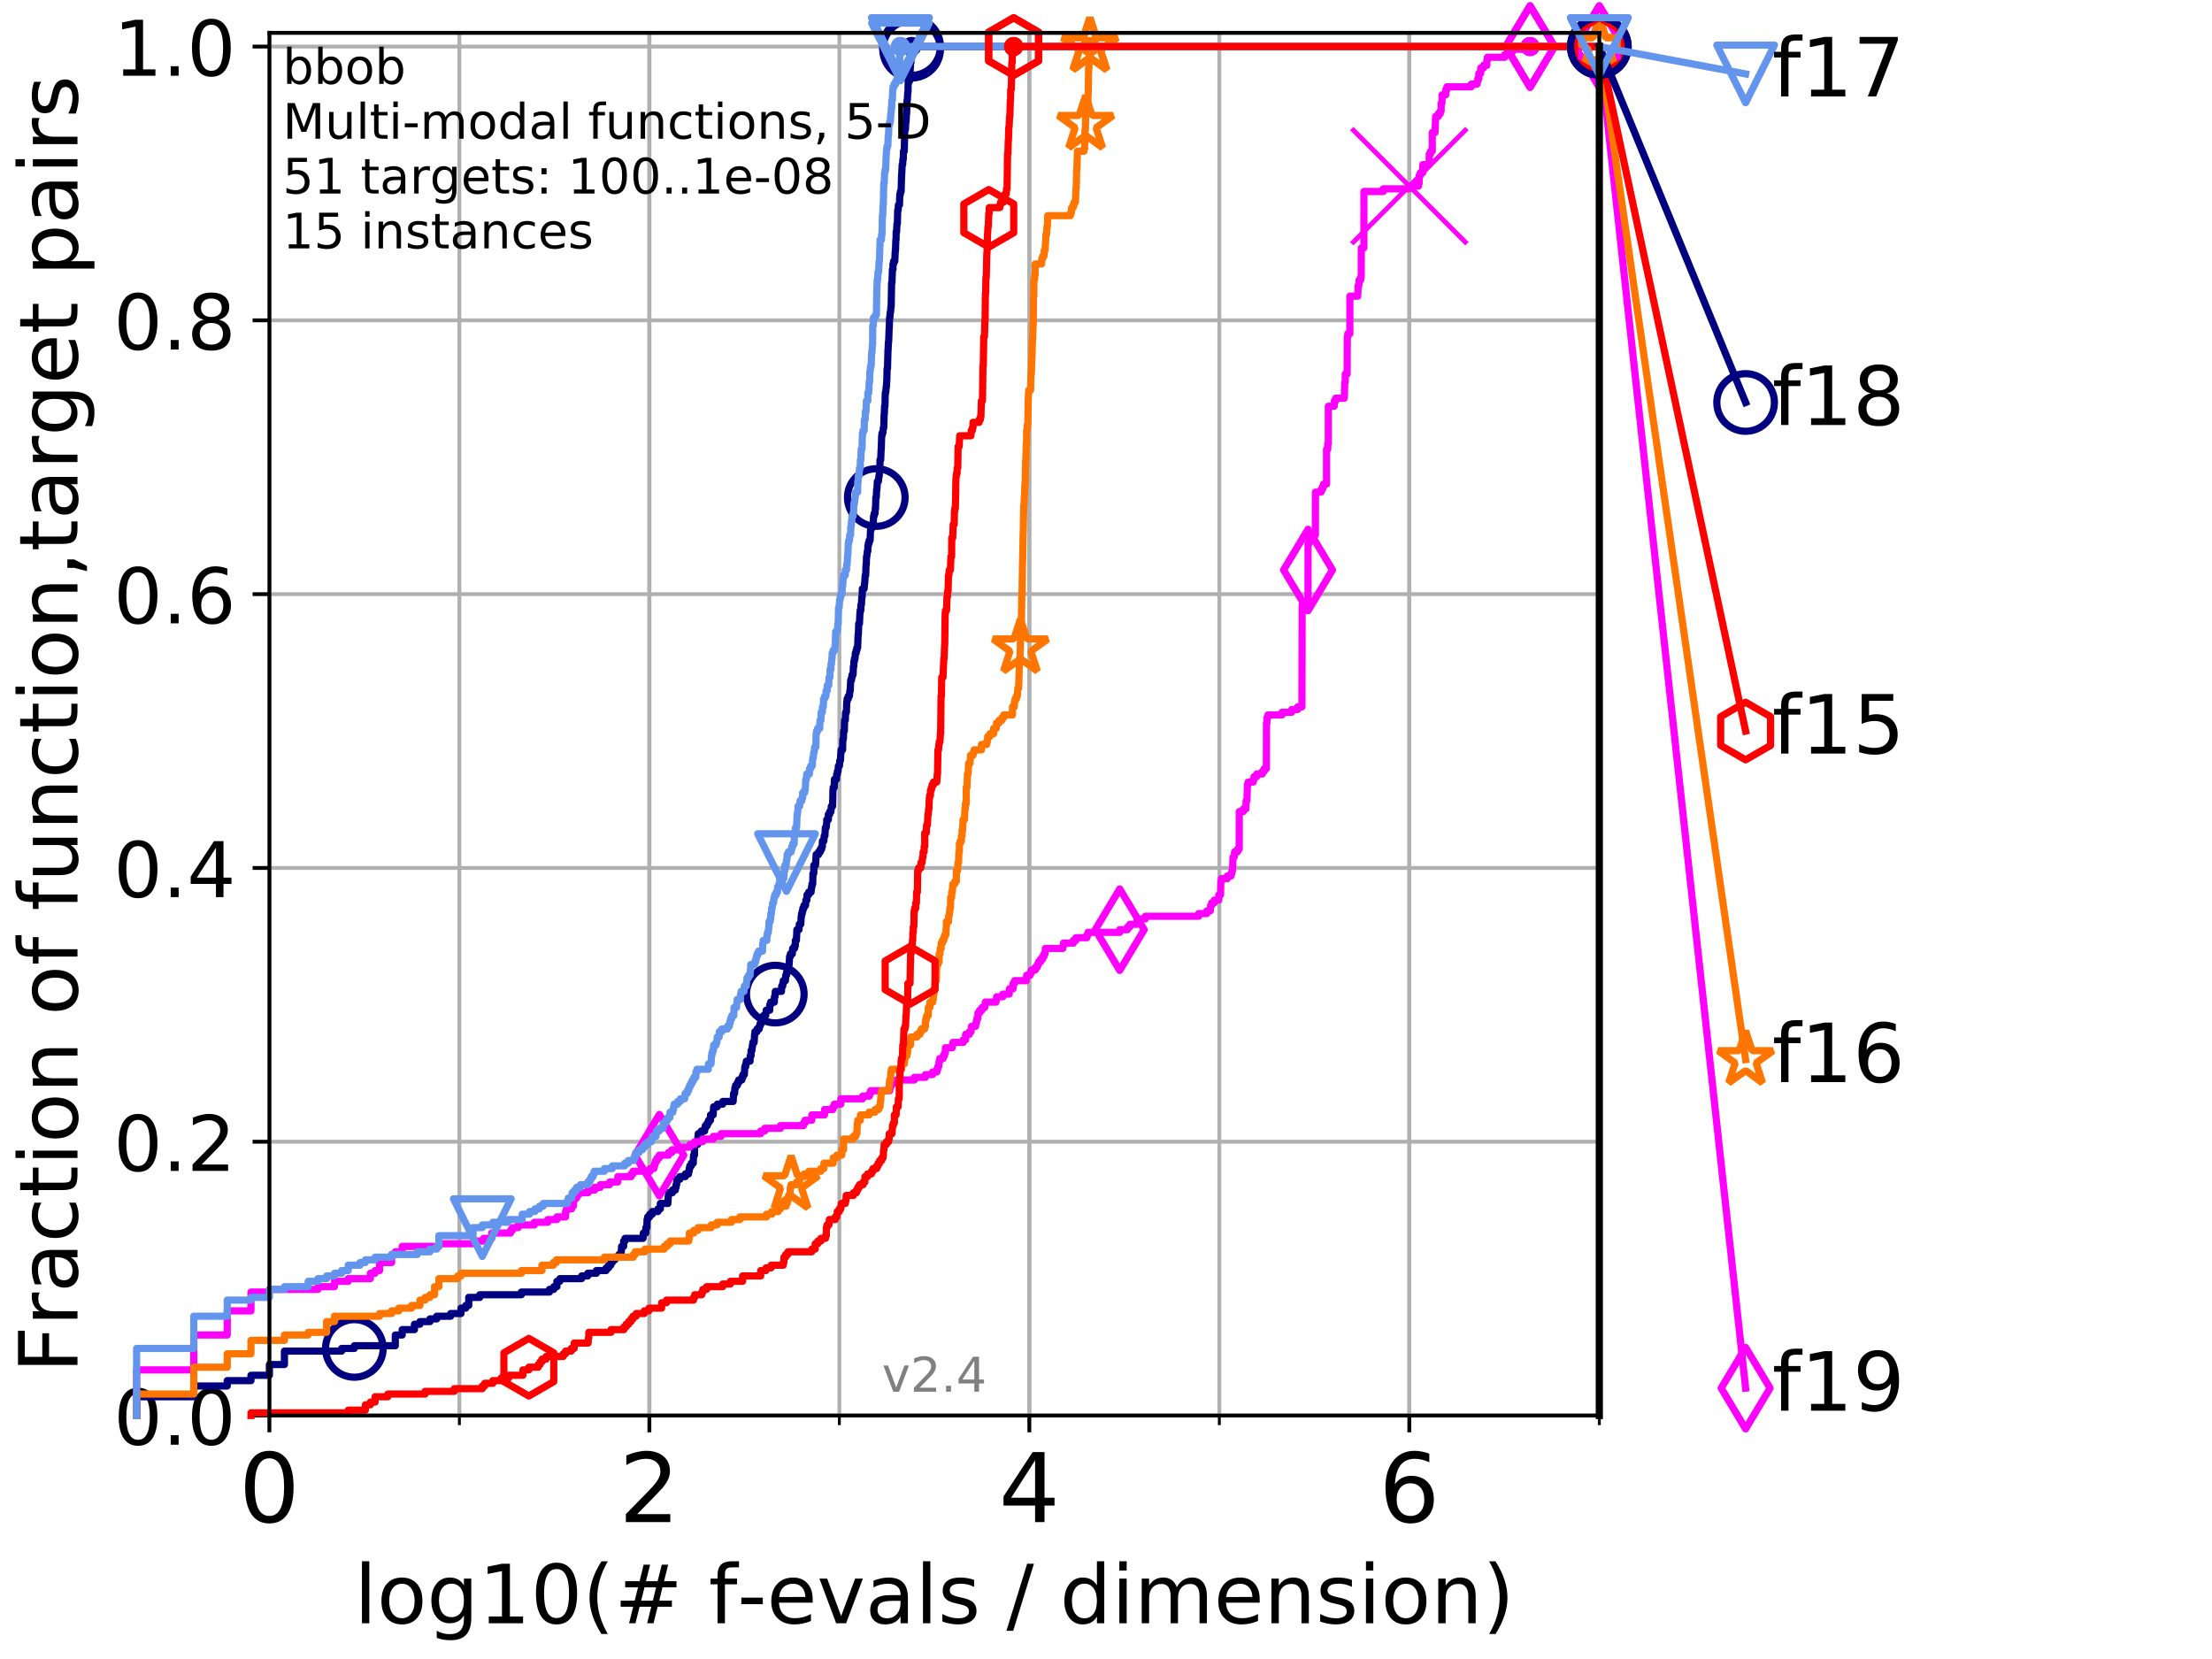 <?xml version="1.0" encoding="utf-8" standalone="no"?>
<!DOCTYPE svg PUBLIC "-//W3C//DTD SVG 1.1//EN"
  "http://www.w3.org/Graphics/SVG/1.1/DTD/svg11.dtd">
<!-- Created with matplotlib (http://matplotlib.org/) -->
<svg height="345.6pt" version="1.1" viewBox="0 0 460.8 345.6" width="460.8pt" xmlns="http://www.w3.org/2000/svg" xmlns:xlink="http://www.w3.org/1999/xlink">
 <defs>
  <style type="text/css">
*{stroke-linecap:butt;stroke-linejoin:round;}
  </style>
 </defs>
 <g id="figure_1">
  <g id="patch_1">
   <path d="M 0 345.6 
L 460.8 345.6 
L 460.8 0 
L 0 0 
z
" style="fill:#ffffff;"/>
  </g>
  <g id="axes_1">
   <g id="patch_2">
    <path d="M 56.12 294.88 
L 333.168 294.88 
L 333.168 6.845 
L 56.12 6.845 
z
" style="fill:#ffffff;"/>
   </g>
   <g id="matplotlib.axis_1">
    <g id="xtick_1">
     <g id="line2d_1">
      <path clip-path="url(#p29649ee180)" d="M 56.12 294.88 
L 56.12 6.845 
" style="fill:none;stroke:#b0b0b0;stroke-linecap:square;stroke-width:0.8;"/>
     </g>
     <g id="line2d_2">
      <defs>
       <path d="M 0 0 
L 0 3.5 
" id="mbb0db9754a" style="stroke:#000000;stroke-width:0.8;"/>
      </defs>
      <g>
       <use style="stroke:#000000;stroke-width:0.8;" x="56.12" xlink:href="#mbb0db9754a" y="294.88"/>
      </g>
     </g>
     <g id="text_1">
      <!-- 0 -->
      <defs>
       <path d="M 31.781 66.406 
Q 24.172 66.406 20.328 58.906 
Q 16.5 51.422 16.5 36.375 
Q 16.5 21.391 20.328 13.891 
Q 24.172 6.391 31.781 6.391 
Q 39.453 6.391 43.281 13.891 
Q 47.125 21.391 47.125 36.375 
Q 47.125 51.422 43.281 58.906 
Q 39.453 66.406 31.781 66.406 
z
M 31.781 74.219 
Q 44.047 74.219 50.516 64.516 
Q 56.984 54.828 56.984 36.375 
Q 56.984 17.969 50.516 8.266 
Q 44.047 -1.422 31.781 -1.422 
Q 19.531 -1.422 13.062 8.266 
Q 6.594 17.969 6.594 36.375 
Q 6.594 54.828 13.062 64.516 
Q 19.531 74.219 31.781 74.219 
z
" id="DejaVuSans-30"/>
      </defs>
      <g transform="translate(49.758 317.077)scale(0.2 -0.2)">
       <use xlink:href="#DejaVuSans-30"/>
      </g>
     </g>
    </g>
    <g id="xtick_2">
     <g id="line2d_3">
      <path clip-path="url(#p29649ee180)" d="M 135.277 294.88 
L 135.277 6.845 
" style="fill:none;stroke:#b0b0b0;stroke-linecap:square;stroke-width:0.8;"/>
     </g>
     <g id="line2d_4">
      <g>
       <use style="stroke:#000000;stroke-width:0.8;" x="135.277" xlink:href="#mbb0db9754a" y="294.88"/>
      </g>
     </g>
     <g id="text_2">
      <!-- 2 -->
      <defs>
       <path d="M 19.188 8.297 
L 53.609 8.297 
L 53.609 0 
L 7.328 0 
L 7.328 8.297 
Q 12.938 14.109 22.625 23.891 
Q 32.328 33.688 34.812 36.531 
Q 39.547 41.844 41.422 45.531 
Q 43.312 49.219 43.312 52.781 
Q 43.312 58.594 39.234 62.25 
Q 35.156 65.922 28.609 65.922 
Q 23.969 65.922 18.812 64.312 
Q 13.672 62.703 7.812 59.422 
L 7.812 69.391 
Q 13.766 71.781 18.938 73 
Q 24.125 74.219 28.422 74.219 
Q 39.75 74.219 46.484 68.547 
Q 53.219 62.891 53.219 53.422 
Q 53.219 48.922 51.531 44.891 
Q 49.859 40.875 45.406 35.406 
Q 44.188 33.984 37.641 27.219 
Q 31.109 20.453 19.188 8.297 
z
" id="DejaVuSans-32"/>
      </defs>
      <g transform="translate(128.914 317.077)scale(0.2 -0.2)">
       <use xlink:href="#DejaVuSans-32"/>
      </g>
     </g>
    </g>
    <g id="xtick_3">
     <g id="line2d_5">
      <path clip-path="url(#p29649ee180)" d="M 214.433 294.88 
L 214.433 6.845 
" style="fill:none;stroke:#b0b0b0;stroke-linecap:square;stroke-width:0.8;"/>
     </g>
     <g id="line2d_6">
      <g>
       <use style="stroke:#000000;stroke-width:0.8;" x="214.433" xlink:href="#mbb0db9754a" y="294.88"/>
      </g>
     </g>
     <g id="text_3">
      <!-- 4 -->
      <defs>
       <path d="M 37.797 64.312 
L 12.891 25.391 
L 37.797 25.391 
z
M 35.203 72.906 
L 47.609 72.906 
L 47.609 25.391 
L 58.016 25.391 
L 58.016 17.188 
L 47.609 17.188 
L 47.609 0 
L 37.797 0 
L 37.797 17.188 
L 4.891 17.188 
L 4.891 26.703 
z
" id="DejaVuSans-34"/>
      </defs>
      <g transform="translate(208.071 317.077)scale(0.2 -0.2)">
       <use xlink:href="#DejaVuSans-34"/>
      </g>
     </g>
    </g>
    <g id="xtick_4">
     <g id="line2d_7">
      <path clip-path="url(#p29649ee180)" d="M 293.59 294.88 
L 293.59 6.845 
" style="fill:none;stroke:#b0b0b0;stroke-linecap:square;stroke-width:0.8;"/>
     </g>
     <g id="line2d_8">
      <g>
       <use style="stroke:#000000;stroke-width:0.8;" x="293.59" xlink:href="#mbb0db9754a" y="294.88"/>
      </g>
     </g>
     <g id="text_4">
      <!-- 6 -->
      <defs>
       <path d="M 33.016 40.375 
Q 26.375 40.375 22.484 35.828 
Q 18.609 31.297 18.609 23.391 
Q 18.609 15.531 22.484 10.953 
Q 26.375 6.391 33.016 6.391 
Q 39.656 6.391 43.531 10.953 
Q 47.406 15.531 47.406 23.391 
Q 47.406 31.297 43.531 35.828 
Q 39.656 40.375 33.016 40.375 
z
M 52.594 71.297 
L 52.594 62.312 
Q 48.875 64.062 45.094 64.984 
Q 41.312 65.922 37.594 65.922 
Q 27.828 65.922 22.672 59.328 
Q 17.531 52.734 16.797 39.406 
Q 19.672 43.656 24.016 45.922 
Q 28.375 48.188 33.594 48.188 
Q 44.578 48.188 50.953 41.516 
Q 57.328 34.859 57.328 23.391 
Q 57.328 12.156 50.688 5.359 
Q 44.047 -1.422 33.016 -1.422 
Q 20.359 -1.422 13.672 8.266 
Q 6.984 17.969 6.984 36.375 
Q 6.984 53.656 15.188 63.938 
Q 23.391 74.219 37.203 74.219 
Q 40.922 74.219 44.703 73.484 
Q 48.484 72.75 52.594 71.297 
z
" id="DejaVuSans-36"/>
      </defs>
      <g transform="translate(287.227 317.077)scale(0.2 -0.2)">
       <use xlink:href="#DejaVuSans-36"/>
      </g>
     </g>
    </g>
    <g id="xtick_5">
     <g id="line2d_9">
      <path clip-path="url(#p29649ee180)" d="M 56.12 294.88 
L 56.12 6.845 
" style="fill:none;stroke:#b0b0b0;stroke-linecap:square;stroke-width:0.8;"/>
     </g>
     <g id="line2d_10">
      <defs>
       <path d="M 0 0 
L 0 2 
" id="m4400cccb5f" style="stroke:#000000;stroke-width:0.6;"/>
      </defs>
      <g>
       <use style="stroke:#000000;stroke-width:0.6;" x="56.12" xlink:href="#m4400cccb5f" y="294.88"/>
      </g>
     </g>
    </g>
    <g id="xtick_6">
     <g id="line2d_11">
      <path clip-path="url(#p29649ee180)" d="M 95.698 294.88 
L 95.698 6.845 
" style="fill:none;stroke:#b0b0b0;stroke-linecap:square;stroke-width:0.8;"/>
     </g>
     <g id="line2d_12">
      <g>
       <use style="stroke:#000000;stroke-width:0.6;" x="95.698" xlink:href="#m4400cccb5f" y="294.88"/>
      </g>
     </g>
    </g>
    <g id="xtick_7">
     <g id="line2d_13">
      <path clip-path="url(#p29649ee180)" d="M 135.277 294.88 
L 135.277 6.845 
" style="fill:none;stroke:#b0b0b0;stroke-linecap:square;stroke-width:0.8;"/>
     </g>
     <g id="line2d_14">
      <g>
       <use style="stroke:#000000;stroke-width:0.6;" x="135.277" xlink:href="#m4400cccb5f" y="294.88"/>
      </g>
     </g>
    </g>
    <g id="xtick_8">
     <g id="line2d_15">
      <path clip-path="url(#p29649ee180)" d="M 174.855 294.88 
L 174.855 6.845 
" style="fill:none;stroke:#b0b0b0;stroke-linecap:square;stroke-width:0.8;"/>
     </g>
     <g id="line2d_16">
      <g>
       <use style="stroke:#000000;stroke-width:0.6;" x="174.855" xlink:href="#m4400cccb5f" y="294.88"/>
      </g>
     </g>
    </g>
    <g id="xtick_9">
     <g id="line2d_17">
      <path clip-path="url(#p29649ee180)" d="M 214.433 294.88 
L 214.433 6.845 
" style="fill:none;stroke:#b0b0b0;stroke-linecap:square;stroke-width:0.8;"/>
     </g>
     <g id="line2d_18">
      <g>
       <use style="stroke:#000000;stroke-width:0.6;" x="214.433" xlink:href="#m4400cccb5f" y="294.88"/>
      </g>
     </g>
    </g>
    <g id="xtick_10">
     <g id="line2d_19">
      <path clip-path="url(#p29649ee180)" d="M 254.011 294.88 
L 254.011 6.845 
" style="fill:none;stroke:#b0b0b0;stroke-linecap:square;stroke-width:0.8;"/>
     </g>
     <g id="line2d_20">
      <g>
       <use style="stroke:#000000;stroke-width:0.6;" x="254.011" xlink:href="#m4400cccb5f" y="294.88"/>
      </g>
     </g>
    </g>
    <g id="xtick_11">
     <g id="line2d_21">
      <path clip-path="url(#p29649ee180)" d="M 293.59 294.88 
L 293.59 6.845 
" style="fill:none;stroke:#b0b0b0;stroke-linecap:square;stroke-width:0.8;"/>
     </g>
     <g id="line2d_22">
      <g>
       <use style="stroke:#000000;stroke-width:0.6;" x="293.59" xlink:href="#m4400cccb5f" y="294.88"/>
      </g>
     </g>
    </g>
    <g id="xtick_12">
     <g id="line2d_23">
      <path clip-path="url(#p29649ee180)" d="M 333.168 294.88 
L 333.168 6.845 
" style="fill:none;stroke:#b0b0b0;stroke-linecap:square;stroke-width:0.8;"/>
     </g>
     <g id="line2d_24">
      <g>
       <use style="stroke:#000000;stroke-width:0.6;" x="333.168" xlink:href="#m4400cccb5f" y="294.88"/>
      </g>
     </g>
    </g>
    <g id="text_5">
     <!-- log10(# f-evals / dimension) -->
     <defs>
      <path d="M 9.422 75.984 
L 18.406 75.984 
L 18.406 0 
L 9.422 0 
z
" id="DejaVuSans-6c"/>
      <path d="M 30.609 48.391 
Q 23.391 48.391 19.188 42.75 
Q 14.984 37.109 14.984 27.297 
Q 14.984 17.484 19.156 11.844 
Q 23.344 6.203 30.609 6.203 
Q 37.797 6.203 41.984 11.859 
Q 46.188 17.531 46.188 27.297 
Q 46.188 37.016 41.984 42.703 
Q 37.797 48.391 30.609 48.391 
z
M 30.609 56 
Q 42.328 56 49.016 48.375 
Q 55.719 40.766 55.719 27.297 
Q 55.719 13.875 49.016 6.219 
Q 42.328 -1.422 30.609 -1.422 
Q 18.844 -1.422 12.172 6.219 
Q 5.516 13.875 5.516 27.297 
Q 5.516 40.766 12.172 48.375 
Q 18.844 56 30.609 56 
z
" id="DejaVuSans-6f"/>
      <path d="M 45.406 27.984 
Q 45.406 37.75 41.375 43.109 
Q 37.359 48.484 30.078 48.484 
Q 22.859 48.484 18.828 43.109 
Q 14.797 37.75 14.797 27.984 
Q 14.797 18.266 18.828 12.891 
Q 22.859 7.516 30.078 7.516 
Q 37.359 7.516 41.375 12.891 
Q 45.406 18.266 45.406 27.984 
z
M 54.391 6.781 
Q 54.391 -7.172 48.188 -13.984 
Q 42 -20.797 29.203 -20.797 
Q 24.469 -20.797 20.266 -20.094 
Q 16.062 -19.391 12.109 -17.922 
L 12.109 -9.188 
Q 16.062 -11.328 19.922 -12.344 
Q 23.781 -13.375 27.781 -13.375 
Q 36.625 -13.375 41.016 -8.766 
Q 45.406 -4.156 45.406 5.172 
L 45.406 9.625 
Q 42.625 4.781 38.281 2.391 
Q 33.938 0 27.875 0 
Q 17.828 0 11.672 7.656 
Q 5.516 15.328 5.516 27.984 
Q 5.516 40.672 11.672 48.328 
Q 17.828 56 27.875 56 
Q 33.938 56 38.281 53.609 
Q 42.625 51.219 45.406 46.391 
L 45.406 54.688 
L 54.391 54.688 
z
" id="DejaVuSans-67"/>
      <path d="M 12.406 8.297 
L 28.516 8.297 
L 28.516 63.922 
L 10.984 60.406 
L 10.984 69.391 
L 28.422 72.906 
L 38.281 72.906 
L 38.281 8.297 
L 54.391 8.297 
L 54.391 0 
L 12.406 0 
z
" id="DejaVuSans-31"/>
      <path d="M 31 75.875 
Q 24.469 64.656 21.281 53.656 
Q 18.109 42.672 18.109 31.391 
Q 18.109 20.125 21.312 9.062 
Q 24.516 -2 31 -13.188 
L 23.188 -13.188 
Q 15.875 -1.703 12.234 9.375 
Q 8.594 20.453 8.594 31.391 
Q 8.594 42.281 12.203 53.312 
Q 15.828 64.359 23.188 75.875 
z
" id="DejaVuSans-28"/>
      <path d="M 51.125 44 
L 36.922 44 
L 32.812 27.688 
L 47.125 27.688 
z
M 43.797 71.781 
L 38.719 51.516 
L 52.984 51.516 
L 58.109 71.781 
L 65.922 71.781 
L 60.891 51.516 
L 76.125 51.516 
L 76.125 44 
L 58.984 44 
L 54.984 27.688 
L 70.516 27.688 
L 70.516 20.219 
L 53.078 20.219 
L 48 0 
L 40.188 0 
L 45.219 20.219 
L 30.906 20.219 
L 25.875 0 
L 18.016 0 
L 23.094 20.219 
L 7.719 20.219 
L 7.719 27.688 
L 24.906 27.688 
L 29 44 
L 13.281 44 
L 13.281 51.516 
L 30.906 51.516 
L 35.891 71.781 
z
" id="DejaVuSans-23"/>
      <path id="DejaVuSans-20"/>
      <path d="M 37.109 75.984 
L 37.109 68.5 
L 28.516 68.5 
Q 23.688 68.5 21.797 66.547 
Q 19.922 64.594 19.922 59.516 
L 19.922 54.688 
L 34.719 54.688 
L 34.719 47.703 
L 19.922 47.703 
L 19.922 0 
L 10.891 0 
L 10.891 47.703 
L 2.297 47.703 
L 2.297 54.688 
L 10.891 54.688 
L 10.891 58.5 
Q 10.891 67.625 15.141 71.797 
Q 19.391 75.984 28.609 75.984 
z
" id="DejaVuSans-66"/>
      <path d="M 4.891 31.391 
L 31.203 31.391 
L 31.203 23.391 
L 4.891 23.391 
z
" id="DejaVuSans-2d"/>
      <path d="M 56.203 29.594 
L 56.203 25.203 
L 14.891 25.203 
Q 15.484 15.922 20.484 11.062 
Q 25.484 6.203 34.422 6.203 
Q 39.594 6.203 44.453 7.469 
Q 49.312 8.734 54.109 11.281 
L 54.109 2.781 
Q 49.266 0.734 44.188 -0.344 
Q 39.109 -1.422 33.891 -1.422 
Q 20.797 -1.422 13.156 6.188 
Q 5.516 13.812 5.516 26.812 
Q 5.516 40.234 12.766 48.109 
Q 20.016 56 32.328 56 
Q 43.359 56 49.781 48.891 
Q 56.203 41.797 56.203 29.594 
z
M 47.219 32.234 
Q 47.125 39.594 43.094 43.984 
Q 39.062 48.391 32.422 48.391 
Q 24.906 48.391 20.391 44.141 
Q 15.875 39.891 15.188 32.172 
z
" id="DejaVuSans-65"/>
      <path d="M 2.984 54.688 
L 12.5 54.688 
L 29.594 8.797 
L 46.688 54.688 
L 56.203 54.688 
L 35.688 0 
L 23.484 0 
z
" id="DejaVuSans-76"/>
      <path d="M 34.281 27.484 
Q 23.391 27.484 19.188 25 
Q 14.984 22.516 14.984 16.5 
Q 14.984 11.719 18.141 8.906 
Q 21.297 6.109 26.703 6.109 
Q 34.188 6.109 38.703 11.406 
Q 43.219 16.703 43.219 25.484 
L 43.219 27.484 
z
M 52.203 31.203 
L 52.203 0 
L 43.219 0 
L 43.219 8.297 
Q 40.141 3.328 35.547 0.953 
Q 30.953 -1.422 24.312 -1.422 
Q 15.922 -1.422 10.953 3.297 
Q 6 8.016 6 15.922 
Q 6 25.141 12.172 29.828 
Q 18.359 34.516 30.609 34.516 
L 43.219 34.516 
L 43.219 35.406 
Q 43.219 41.609 39.141 45 
Q 35.062 48.391 27.688 48.391 
Q 23 48.391 18.547 47.266 
Q 14.109 46.141 10.016 43.891 
L 10.016 52.203 
Q 14.938 54.109 19.578 55.047 
Q 24.219 56 28.609 56 
Q 40.484 56 46.344 49.844 
Q 52.203 43.703 52.203 31.203 
z
" id="DejaVuSans-61"/>
      <path d="M 44.281 53.078 
L 44.281 44.578 
Q 40.484 46.531 36.375 47.5 
Q 32.281 48.484 27.875 48.484 
Q 21.188 48.484 17.844 46.438 
Q 14.5 44.391 14.5 40.281 
Q 14.5 37.156 16.891 35.375 
Q 19.281 33.594 26.516 31.984 
L 29.594 31.297 
Q 39.156 29.25 43.188 25.516 
Q 47.219 21.781 47.219 15.094 
Q 47.219 7.469 41.188 3.016 
Q 35.156 -1.422 24.609 -1.422 
Q 20.219 -1.422 15.453 -0.562 
Q 10.688 0.297 5.422 2 
L 5.422 11.281 
Q 10.406 8.688 15.234 7.391 
Q 20.062 6.109 24.812 6.109 
Q 31.156 6.109 34.562 8.281 
Q 37.984 10.453 37.984 14.406 
Q 37.984 18.062 35.516 20.016 
Q 33.062 21.969 24.703 23.781 
L 21.578 24.516 
Q 13.234 26.266 9.516 29.906 
Q 5.812 33.547 5.812 39.891 
Q 5.812 47.609 11.281 51.797 
Q 16.75 56 26.812 56 
Q 31.781 56 36.172 55.266 
Q 40.578 54.547 44.281 53.078 
z
" id="DejaVuSans-73"/>
      <path d="M 25.391 72.906 
L 33.688 72.906 
L 8.297 -9.281 
L 0 -9.281 
z
" id="DejaVuSans-2f"/>
      <path d="M 45.406 46.391 
L 45.406 75.984 
L 54.391 75.984 
L 54.391 0 
L 45.406 0 
L 45.406 8.203 
Q 42.578 3.328 38.25 0.953 
Q 33.938 -1.422 27.875 -1.422 
Q 17.969 -1.422 11.734 6.484 
Q 5.516 14.406 5.516 27.297 
Q 5.516 40.188 11.734 48.094 
Q 17.969 56 27.875 56 
Q 33.938 56 38.25 53.625 
Q 42.578 51.266 45.406 46.391 
z
M 14.797 27.297 
Q 14.797 17.391 18.875 11.75 
Q 22.953 6.109 30.078 6.109 
Q 37.203 6.109 41.297 11.75 
Q 45.406 17.391 45.406 27.297 
Q 45.406 37.203 41.297 42.844 
Q 37.203 48.484 30.078 48.484 
Q 22.953 48.484 18.875 42.844 
Q 14.797 37.203 14.797 27.297 
z
" id="DejaVuSans-64"/>
      <path d="M 9.422 54.688 
L 18.406 54.688 
L 18.406 0 
L 9.422 0 
z
M 9.422 75.984 
L 18.406 75.984 
L 18.406 64.594 
L 9.422 64.594 
z
" id="DejaVuSans-69"/>
      <path d="M 52 44.188 
Q 55.375 50.25 60.062 53.125 
Q 64.75 56 71.094 56 
Q 79.641 56 84.281 50.016 
Q 88.922 44.047 88.922 33.016 
L 88.922 0 
L 79.891 0 
L 79.891 32.719 
Q 79.891 40.578 77.094 44.375 
Q 74.312 48.188 68.609 48.188 
Q 61.625 48.188 57.562 43.547 
Q 53.516 38.922 53.516 30.906 
L 53.516 0 
L 44.484 0 
L 44.484 32.719 
Q 44.484 40.625 41.703 44.406 
Q 38.922 48.188 33.109 48.188 
Q 26.219 48.188 22.156 43.531 
Q 18.109 38.875 18.109 30.906 
L 18.109 0 
L 9.078 0 
L 9.078 54.688 
L 18.109 54.688 
L 18.109 46.188 
Q 21.188 51.219 25.484 53.609 
Q 29.781 56 35.688 56 
Q 41.656 56 45.828 52.969 
Q 50 49.953 52 44.188 
z
" id="DejaVuSans-6d"/>
      <path d="M 54.891 33.016 
L 54.891 0 
L 45.906 0 
L 45.906 32.719 
Q 45.906 40.484 42.875 44.328 
Q 39.844 48.188 33.797 48.188 
Q 26.516 48.188 22.312 43.547 
Q 18.109 38.922 18.109 30.906 
L 18.109 0 
L 9.078 0 
L 9.078 54.688 
L 18.109 54.688 
L 18.109 46.188 
Q 21.344 51.125 25.703 53.562 
Q 30.078 56 35.797 56 
Q 45.219 56 50.047 50.172 
Q 54.891 44.344 54.891 33.016 
z
" id="DejaVuSans-6e"/>
      <path d="M 8.016 75.875 
L 15.828 75.875 
Q 23.141 64.359 26.781 53.312 
Q 30.422 42.281 30.422 31.391 
Q 30.422 20.453 26.781 9.375 
Q 23.141 -1.703 15.828 -13.188 
L 8.016 -13.188 
Q 14.5 -2 17.703 9.062 
Q 20.906 20.125 20.906 31.391 
Q 20.906 42.672 17.703 53.656 
Q 14.5 64.656 8.016 75.875 
z
" id="DejaVuSans-29"/>
     </defs>
     <g transform="translate(73.803 338.154)scale(0.17 -0.17)">
      <use xlink:href="#DejaVuSans-6c"/>
      <use x="27.783" xlink:href="#DejaVuSans-6f"/>
      <use x="88.965" xlink:href="#DejaVuSans-67"/>
      <use x="152.441" xlink:href="#DejaVuSans-31"/>
      <use x="216.064" xlink:href="#DejaVuSans-30"/>
      <use x="279.688" xlink:href="#DejaVuSans-28"/>
      <use x="318.701" xlink:href="#DejaVuSans-23"/>
      <use x="402.49" xlink:href="#DejaVuSans-20"/>
      <use x="434.277" xlink:href="#DejaVuSans-66"/>
      <use x="469.404" xlink:href="#DejaVuSans-2d"/>
      <use x="505.488" xlink:href="#DejaVuSans-65"/>
      <use x="567.012" xlink:href="#DejaVuSans-76"/>
      <use x="626.191" xlink:href="#DejaVuSans-61"/>
      <use x="687.471" xlink:href="#DejaVuSans-6c"/>
      <use x="715.254" xlink:href="#DejaVuSans-73"/>
      <use x="767.354" xlink:href="#DejaVuSans-20"/>
      <use x="799.141" xlink:href="#DejaVuSans-2f"/>
      <use x="832.832" xlink:href="#DejaVuSans-20"/>
      <use x="864.619" xlink:href="#DejaVuSans-64"/>
      <use x="928.096" xlink:href="#DejaVuSans-69"/>
      <use x="955.879" xlink:href="#DejaVuSans-6d"/>
      <use x="1053.291" xlink:href="#DejaVuSans-65"/>
      <use x="1114.814" xlink:href="#DejaVuSans-6e"/>
      <use x="1178.193" xlink:href="#DejaVuSans-73"/>
      <use x="1230.293" xlink:href="#DejaVuSans-69"/>
      <use x="1258.076" xlink:href="#DejaVuSans-6f"/>
      <use x="1319.258" xlink:href="#DejaVuSans-6e"/>
      <use x="1382.637" xlink:href="#DejaVuSans-29"/>
     </g>
    </g>
   </g>
   <g id="matplotlib.axis_2">
    <g id="ytick_1">
     <g id="line2d_25">
      <path clip-path="url(#p29649ee180)" d="M 56.12 294.88 
L 333.168 294.88 
" style="fill:none;stroke:#b0b0b0;stroke-linecap:square;stroke-width:0.8;"/>
     </g>
     <g id="line2d_26">
      <defs>
       <path d="M 0 0 
L -3.5 0 
" id="me13e483a67" style="stroke:#000000;stroke-width:0.8;"/>
      </defs>
      <g>
       <use style="stroke:#000000;stroke-width:0.8;" x="56.12" xlink:href="#me13e483a67" y="294.88"/>
      </g>
     </g>
     <g id="text_6">
      <!-- 0.0 -->
      <defs>
       <path d="M 10.688 12.406 
L 21 12.406 
L 21 0 
L 10.688 0 
z
" id="DejaVuSans-2e"/>
      </defs>
      <g transform="translate(23.675 300.959)scale(0.16 -0.16)">
       <use xlink:href="#DejaVuSans-30"/>
       <use x="63.623" xlink:href="#DejaVuSans-2e"/>
       <use x="95.41" xlink:href="#DejaVuSans-30"/>
      </g>
     </g>
    </g>
    <g id="ytick_2">
     <g id="line2d_27">
      <path clip-path="url(#p29649ee180)" d="M 56.12 237.843 
L 333.168 237.843 
" style="fill:none;stroke:#b0b0b0;stroke-linecap:square;stroke-width:0.8;"/>
     </g>
     <g id="line2d_28">
      <g>
       <use style="stroke:#000000;stroke-width:0.8;" x="56.12" xlink:href="#me13e483a67" y="237.843"/>
      </g>
     </g>
     <g id="text_7">
      <!-- 0.2 -->
      <g transform="translate(23.675 243.922)scale(0.16 -0.16)">
       <use xlink:href="#DejaVuSans-30"/>
       <use x="63.623" xlink:href="#DejaVuSans-2e"/>
       <use x="95.41" xlink:href="#DejaVuSans-32"/>
      </g>
     </g>
    </g>
    <g id="ytick_3">
     <g id="line2d_29">
      <path clip-path="url(#p29649ee180)" d="M 56.12 180.807 
L 333.168 180.807 
" style="fill:none;stroke:#b0b0b0;stroke-linecap:square;stroke-width:0.8;"/>
     </g>
     <g id="line2d_30">
      <g>
       <use style="stroke:#000000;stroke-width:0.8;" x="56.12" xlink:href="#me13e483a67" y="180.807"/>
      </g>
     </g>
     <g id="text_8">
      <!-- 0.4 -->
      <g transform="translate(23.675 186.886)scale(0.16 -0.16)">
       <use xlink:href="#DejaVuSans-30"/>
       <use x="63.623" xlink:href="#DejaVuSans-2e"/>
       <use x="95.41" xlink:href="#DejaVuSans-34"/>
      </g>
     </g>
    </g>
    <g id="ytick_4">
     <g id="line2d_31">
      <path clip-path="url(#p29649ee180)" d="M 56.12 123.77 
L 333.168 123.77 
" style="fill:none;stroke:#b0b0b0;stroke-linecap:square;stroke-width:0.8;"/>
     </g>
     <g id="line2d_32">
      <g>
       <use style="stroke:#000000;stroke-width:0.8;" x="56.12" xlink:href="#me13e483a67" y="123.77"/>
      </g>
     </g>
     <g id="text_9">
      <!-- 0.6 -->
      <g transform="translate(23.675 129.849)scale(0.16 -0.16)">
       <use xlink:href="#DejaVuSans-30"/>
       <use x="63.623" xlink:href="#DejaVuSans-2e"/>
       <use x="95.41" xlink:href="#DejaVuSans-36"/>
      </g>
     </g>
    </g>
    <g id="ytick_5">
     <g id="line2d_33">
      <path clip-path="url(#p29649ee180)" d="M 56.12 66.734 
L 333.168 66.734 
" style="fill:none;stroke:#b0b0b0;stroke-linecap:square;stroke-width:0.8;"/>
     </g>
     <g id="line2d_34">
      <g>
       <use style="stroke:#000000;stroke-width:0.8;" x="56.12" xlink:href="#me13e483a67" y="66.734"/>
      </g>
     </g>
     <g id="text_10">
      <!-- 0.8 -->
      <defs>
       <path d="M 31.781 34.625 
Q 24.75 34.625 20.719 30.859 
Q 16.703 27.094 16.703 20.516 
Q 16.703 13.922 20.719 10.156 
Q 24.75 6.391 31.781 6.391 
Q 38.812 6.391 42.859 10.172 
Q 46.922 13.969 46.922 20.516 
Q 46.922 27.094 42.891 30.859 
Q 38.875 34.625 31.781 34.625 
z
M 21.922 38.812 
Q 15.578 40.375 12.031 44.719 
Q 8.5 49.078 8.5 55.328 
Q 8.5 64.062 14.719 69.141 
Q 20.953 74.219 31.781 74.219 
Q 42.672 74.219 48.875 69.141 
Q 55.078 64.062 55.078 55.328 
Q 55.078 49.078 51.531 44.719 
Q 48 40.375 41.703 38.812 
Q 48.828 37.156 52.797 32.312 
Q 56.781 27.484 56.781 20.516 
Q 56.781 9.906 50.312 4.234 
Q 43.844 -1.422 31.781 -1.422 
Q 19.734 -1.422 13.25 4.234 
Q 6.781 9.906 6.781 20.516 
Q 6.781 27.484 10.781 32.312 
Q 14.797 37.156 21.922 38.812 
z
M 18.312 54.391 
Q 18.312 48.734 21.844 45.562 
Q 25.391 42.391 31.781 42.391 
Q 38.141 42.391 41.719 45.562 
Q 45.312 48.734 45.312 54.391 
Q 45.312 60.062 41.719 63.234 
Q 38.141 66.406 31.781 66.406 
Q 25.391 66.406 21.844 63.234 
Q 18.312 60.062 18.312 54.391 
z
" id="DejaVuSans-38"/>
      </defs>
      <g transform="translate(23.675 72.812)scale(0.16 -0.16)">
       <use xlink:href="#DejaVuSans-30"/>
       <use x="63.623" xlink:href="#DejaVuSans-2e"/>
       <use x="95.41" xlink:href="#DejaVuSans-38"/>
      </g>
     </g>
    </g>
    <g id="ytick_6">
     <g id="line2d_35">
      <path clip-path="url(#p29649ee180)" d="M 56.12 9.697 
L 333.168 9.697 
" style="fill:none;stroke:#b0b0b0;stroke-linecap:square;stroke-width:0.8;"/>
     </g>
     <g id="line2d_36">
      <g>
       <use style="stroke:#000000;stroke-width:0.8;" x="56.12" xlink:href="#me13e483a67" y="9.697"/>
      </g>
     </g>
     <g id="text_11">
      <!-- 1.0 -->
      <g transform="translate(23.675 15.776)scale(0.16 -0.16)">
       <use xlink:href="#DejaVuSans-31"/>
       <use x="63.623" xlink:href="#DejaVuSans-2e"/>
       <use x="95.41" xlink:href="#DejaVuSans-30"/>
      </g>
     </g>
    </g>
    <g id="text_12">
     <!-- Fraction of function,target pairs -->
     <defs>
      <path d="M 9.812 72.906 
L 51.703 72.906 
L 51.703 64.594 
L 19.672 64.594 
L 19.672 43.109 
L 48.578 43.109 
L 48.578 34.812 
L 19.672 34.812 
L 19.672 0 
L 9.812 0 
z
" id="DejaVuSans-46"/>
      <path d="M 41.109 46.297 
Q 39.594 47.172 37.812 47.578 
Q 36.031 48 33.891 48 
Q 26.266 48 22.188 43.047 
Q 18.109 38.094 18.109 28.812 
L 18.109 0 
L 9.078 0 
L 9.078 54.688 
L 18.109 54.688 
L 18.109 46.188 
Q 20.953 51.172 25.484 53.578 
Q 30.031 56 36.531 56 
Q 37.453 56 38.578 55.875 
Q 39.703 55.766 41.062 55.516 
z
" id="DejaVuSans-72"/>
      <path d="M 48.781 52.594 
L 48.781 44.188 
Q 44.969 46.297 41.141 47.344 
Q 37.312 48.391 33.406 48.391 
Q 24.656 48.391 19.812 42.844 
Q 14.984 37.312 14.984 27.297 
Q 14.984 17.281 19.812 11.734 
Q 24.656 6.203 33.406 6.203 
Q 37.312 6.203 41.141 7.25 
Q 44.969 8.297 48.781 10.406 
L 48.781 2.094 
Q 45.016 0.344 40.984 -0.531 
Q 36.969 -1.422 32.422 -1.422 
Q 20.062 -1.422 12.781 6.344 
Q 5.516 14.109 5.516 27.297 
Q 5.516 40.672 12.859 48.328 
Q 20.219 56 33.016 56 
Q 37.156 56 41.109 55.141 
Q 45.062 54.297 48.781 52.594 
z
" id="DejaVuSans-63"/>
      <path d="M 18.312 70.219 
L 18.312 54.688 
L 36.812 54.688 
L 36.812 47.703 
L 18.312 47.703 
L 18.312 18.016 
Q 18.312 11.328 20.141 9.422 
Q 21.969 7.516 27.594 7.516 
L 36.812 7.516 
L 36.812 0 
L 27.594 0 
Q 17.188 0 13.234 3.875 
Q 9.281 7.766 9.281 18.016 
L 9.281 47.703 
L 2.688 47.703 
L 2.688 54.688 
L 9.281 54.688 
L 9.281 70.219 
z
" id="DejaVuSans-74"/>
      <path d="M 8.5 21.578 
L 8.5 54.688 
L 17.484 54.688 
L 17.484 21.922 
Q 17.484 14.156 20.5 10.266 
Q 23.531 6.391 29.594 6.391 
Q 36.859 6.391 41.078 11.031 
Q 45.312 15.672 45.312 23.688 
L 45.312 54.688 
L 54.297 54.688 
L 54.297 0 
L 45.312 0 
L 45.312 8.406 
Q 42.047 3.422 37.719 1 
Q 33.406 -1.422 27.688 -1.422 
Q 18.266 -1.422 13.375 4.438 
Q 8.5 10.297 8.5 21.578 
z
M 31.109 56 
z
" id="DejaVuSans-75"/>
      <path d="M 11.719 12.406 
L 22.016 12.406 
L 22.016 4 
L 14.016 -11.625 
L 7.719 -11.625 
L 11.719 4 
z
" id="DejaVuSans-2c"/>
      <path d="M 18.109 8.203 
L 18.109 -20.797 
L 9.078 -20.797 
L 9.078 54.688 
L 18.109 54.688 
L 18.109 46.391 
Q 20.953 51.266 25.266 53.625 
Q 29.594 56 35.594 56 
Q 45.562 56 51.781 48.094 
Q 58.016 40.188 58.016 27.297 
Q 58.016 14.406 51.781 6.484 
Q 45.562 -1.422 35.594 -1.422 
Q 29.594 -1.422 25.266 0.953 
Q 20.953 3.328 18.109 8.203 
z
M 48.688 27.297 
Q 48.688 37.203 44.609 42.844 
Q 40.531 48.484 33.406 48.484 
Q 26.266 48.484 22.188 42.844 
Q 18.109 37.203 18.109 27.297 
Q 18.109 17.391 22.188 11.75 
Q 26.266 6.109 33.406 6.109 
Q 40.531 6.109 44.609 11.75 
Q 48.688 17.391 48.688 27.297 
z
" id="DejaVuSans-70"/>
     </defs>
     <g transform="translate(16.14 286.002)rotate(-90)scale(0.17 -0.17)">
      <use xlink:href="#DejaVuSans-46"/>
      <use x="57.41" xlink:href="#DejaVuSans-72"/>
      <use x="98.523" xlink:href="#DejaVuSans-61"/>
      <use x="159.803" xlink:href="#DejaVuSans-63"/>
      <use x="214.783" xlink:href="#DejaVuSans-74"/>
      <use x="253.992" xlink:href="#DejaVuSans-69"/>
      <use x="281.775" xlink:href="#DejaVuSans-6f"/>
      <use x="342.957" xlink:href="#DejaVuSans-6e"/>
      <use x="406.336" xlink:href="#DejaVuSans-20"/>
      <use x="438.123" xlink:href="#DejaVuSans-6f"/>
      <use x="499.305" xlink:href="#DejaVuSans-66"/>
      <use x="534.51" xlink:href="#DejaVuSans-20"/>
      <use x="566.297" xlink:href="#DejaVuSans-66"/>
      <use x="601.502" xlink:href="#DejaVuSans-75"/>
      <use x="664.881" xlink:href="#DejaVuSans-6e"/>
      <use x="728.26" xlink:href="#DejaVuSans-63"/>
      <use x="783.24" xlink:href="#DejaVuSans-74"/>
      <use x="822.449" xlink:href="#DejaVuSans-69"/>
      <use x="850.232" xlink:href="#DejaVuSans-6f"/>
      <use x="911.414" xlink:href="#DejaVuSans-6e"/>
      <use x="974.793" xlink:href="#DejaVuSans-2c"/>
      <use x="1006.58" xlink:href="#DejaVuSans-74"/>
      <use x="1045.789" xlink:href="#DejaVuSans-61"/>
      <use x="1107.068" xlink:href="#DejaVuSans-72"/>
      <use x="1148.166" xlink:href="#DejaVuSans-67"/>
      <use x="1211.643" xlink:href="#DejaVuSans-65"/>
      <use x="1273.166" xlink:href="#DejaVuSans-74"/>
      <use x="1312.375" xlink:href="#DejaVuSans-20"/>
      <use x="1344.162" xlink:href="#DejaVuSans-70"/>
      <use x="1407.639" xlink:href="#DejaVuSans-61"/>
      <use x="1468.918" xlink:href="#DejaVuSans-69"/>
      <use x="1496.701" xlink:href="#DejaVuSans-72"/>
      <use x="1537.814" xlink:href="#DejaVuSans-73"/>
     </g>
    </g>
   </g>
   <g id="line2d_37">
    <defs>
     <path d="M 0 1.5 
C 0.398 1.5 0.779 1.342 1.061 1.061 
C 1.342 0.779 1.5 0.398 1.5 0 
C 1.5 -0.398 1.342 -0.779 1.061 -1.061 
C 0.779 -1.342 0.398 -1.5 0 -1.5 
C -0.398 -1.5 -0.779 -1.342 -1.061 -1.061 
C -1.342 -0.779 -1.5 -0.398 -1.5 0 
C -1.5 0.398 -1.342 0.779 -1.061 1.061 
C -0.779 1.342 -0.398 1.5 0 1.5 
z
" id="m534b27e918" style="stroke:#000080;"/>
    </defs>
    <g>
     <use style="fill:#000080;stroke:#000080;" x="189.899" xlink:href="#m534b27e918" y="9.697"/>
     <use style="fill:#000080;stroke:#000080;" x="189.899" xlink:href="#m534b27e918" y="9.697"/>
    </g>
   </g>
   <g id="line2d_38">
    <path d="M 28.456 294.88 
L 28.456 290.966 
L 40.37 290.966 
L 40.37 288.729 
L 47.34 288.729 
L 47.34 287.611 
L 52.284 287.611 
L 52.284 286.492 
L 56.12 286.492 
L 56.12 284.256 
L 59.254 284.256 
L 59.254 281.46 
L 71.168 281.46 
L 71.168 280.9 
L 73.818 280.9 
L 73.818 280.341 
L 82.351 280.341 
L 82.351 278.105 
L 83.784 278.105 
L 83.784 276.986 
L 86.335 276.986 
L 86.335 275.868 
L 87.482 275.868 
L 87.482 275.309 
L 89.568 275.309 
L 89.568 274.749 
L 90.981 274.749 
L 90.981 274.19 
L 93.887 274.19 
L 93.887 273.631 
L 96.039 273.631 
L 96.039 272.513 
L 97.021 272.513 
L 97.021 271.954 
L 97.646 271.954 
L 97.646 270.276 
L 99.941 270.276 
L 99.941 269.717 
L 108.614 269.717 
L 108.614 269.158 
L 114.467 269.158 
L 114.467 268.598 
L 115.366 268.598 
L 115.366 268.039 
L 116.011 268.039 
L 116.011 266.921 
L 116.632 266.921 
L 116.632 266.362 
L 121.165 266.362 
L 121.165 265.803 
L 122.444 265.803 
L 122.444 265.243 
L 124.234 265.243 
L 124.234 264.684 
L 126.265 264.684 
L 126.265 264.125 
L 126.78 264.125 
L 126.78 263.566 
L 127.225 263.566 
L 127.225 263.007 
L 127.552 263.007 
L 127.552 262.447 
L 128.082 262.447 
L 128.082 261.888 
L 128.948 261.888 
L 128.948 261.329 
L 129.39 261.329 
L 129.486 259.652 
L 129.914 259.652 
L 129.914 258.533 
L 130.194 258.533 
L 130.194 257.974 
L 133.955 257.974 
L 134.029 256.856 
L 134.539 256.856 
L 134.539 255.737 
L 134.753 255.737 
L 134.788 254.06 
L 134.929 254.06 
L 134.929 253.501 
L 135.345 253.501 
L 135.345 252.941 
L 135.884 252.941 
L 135.884 252.382 
L 137.07 252.382 
L 137.07 251.823 
L 137.559 251.823 
L 137.559 250.705 
L 139.14 250.705 
L 139.222 249.027 
L 139.304 249.027 
L 139.304 248.468 
L 140.075 248.468 
L 140.075 247.909 
L 140.688 247.909 
L 140.688 247.35 
L 140.838 247.35 
L 140.838 246.79 
L 140.962 246.79 
L 140.986 245.672 
L 141.616 245.672 
L 141.616 245.113 
L 142.765 245.113 
L 142.765 244.554 
L 143.441 244.554 
L 143.441 243.994 
L 143.569 243.994 
L 143.569 243.435 
L 143.696 243.435 
L 143.696 242.876 
L 144.009 242.876 
L 144.009 242.317 
L 144.418 242.317 
L 144.478 240.639 
L 144.678 240.639 
L 144.678 238.403 
L 145.342 238.403 
L 145.399 236.725 
L 145.456 236.725 
L 145.456 236.166 
L 146.072 236.166 
L 146.072 235.607 
L 146.791 235.607 
L 146.791 235.048 
L 146.931 235.048 
L 146.931 234.488 
L 147.345 234.488 
L 147.345 233.929 
L 147.615 233.929 
L 147.615 233.37 
L 148.013 233.37 
L 148.013 232.252 
L 148.561 232.252 
L 148.656 230.574 
L 149.428 230.574 
L 149.428 230.015 
L 150.552 230.015 
L 150.552 229.456 
L 152.727 229.456 
L 152.826 227.778 
L 153.036 227.778 
L 153.084 226.66 
L 153.23 226.66 
L 153.23 226.101 
L 153.613 226.101 
L 153.613 225.541 
L 153.883 225.541 
L 153.883 224.982 
L 154.545 224.982 
L 154.545 224.423 
L 154.757 224.423 
L 154.757 223.864 
L 155.064 223.864 
L 155.162 222.186 
L 155.355 222.186 
L 155.355 221.627 
L 155.472 221.627 
L 155.472 221.068 
L 156.251 221.068 
L 156.281 219.95 
L 156.453 219.95 
L 156.463 218.831 
L 156.642 218.831 
L 156.751 217.713 
L 156.82 217.713 
L 156.82 217.154 
L 157.102 217.154 
L 157.198 215.476 
L 157.265 215.476 
L 157.265 214.917 
L 157.7 214.917 
L 157.7 214.358 
L 158.16 214.358 
L 158.16 213.799 
L 158.332 213.799 
L 158.332 213.239 
L 158.599 213.239 
L 158.599 212.68 
L 158.924 212.68 
L 158.924 212.121 
L 159.045 212.121 
L 159.045 211.562 
L 159.513 211.562 
L 159.613 210.443 
L 160.348 210.443 
L 160.348 209.325 
L 160.539 209.325 
L 160.539 208.766 
L 161.312 208.766 
L 161.327 207.648 
L 161.447 207.648 
L 161.507 206.529 
L 162.796 206.529 
L 162.844 205.411 
L 163.057 205.411 
L 163.057 204.852 
L 163.173 204.852 
L 163.173 204.292 
L 163.621 204.292 
L 163.681 203.174 
L 163.838 203.174 
L 163.838 202.615 
L 164.052 202.615 
L 164.052 202.056 
L 164.2 202.056 
L 164.308 200.937 
L 164.39 200.937 
L 164.485 199.26 
L 164.654 199.26 
L 164.654 198.701 
L 165.054 198.701 
L 165.126 197.582 
L 165.521 197.582 
L 165.521 197.023 
L 165.68 197.023 
L 165.68 195.905 
L 165.907 195.905 
L 166.011 193.668 
L 166.449 193.668 
L 166.493 192.55 
L 166.809 192.55 
L 166.908 190.872 
L 166.978 190.872 
L 166.978 190.313 
L 167.125 190.313 
L 167.125 189.754 
L 167.259 189.754 
L 167.259 189.195 
L 167.466 189.195 
L 167.466 188.635 
L 167.801 188.635 
L 167.884 187.517 
L 168.089 187.517 
L 168.119 186.399 
L 168.462 186.399 
L 168.462 185.839 
L 168.963 185.839 
L 169.055 184.721 
L 169.146 184.721 
L 169.146 184.162 
L 169.299 184.162 
L 169.365 181.925 
L 169.53 181.925 
L 169.535 180.248 
L 169.887 180.248 
L 169.992 178.57 
L 170.011 178.57 
L 170.011 178.011 
L 170.531 178.011 
L 170.531 177.452 
L 170.89 177.452 
L 170.89 176.893 
L 171.169 176.893 
L 171.169 176.333 
L 171.313 176.333 
L 171.313 175.215 
L 171.627 175.215 
L 171.702 174.097 
L 171.846 174.097 
L 171.936 172.419 
L 172.114 172.419 
L 172.218 171.301 
L 172.23 171.301 
L 172.23 170.742 
L 172.567 170.742 
L 172.567 169.623 
L 172.844 169.623 
L 172.844 169.064 
L 173.105 169.064 
L 173.181 167.946 
L 173.444 167.946 
L 173.522 164.591 
L 173.563 164.591 
L 173.563 164.031 
L 173.791 164.031 
L 173.828 162.354 
L 174.246 162.354 
L 174.306 161.235 
L 174.437 161.235 
L 174.437 160.676 
L 174.588 160.676 
L 174.654 159.558 
L 174.869 159.558 
L 174.941 158.44 
L 175.077 158.44 
L 175.168 156.762 
L 175.219 156.762 
L 175.219 156.203 
L 175.526 156.203 
L 175.579 153.966 
L 175.693 153.966 
L 175.749 152.289 
L 175.889 152.289 
L 175.944 150.052 
L 176.088 150.052 
L 176.155 148.374 
L 176.32 148.374 
L 176.399 146.138 
L 176.471 146.138 
L 176.471 145.578 
L 176.704 145.578 
L 176.704 145.019 
L 176.943 145.019 
L 177.044 143.901 
L 177.113 143.901 
L 177.215 141.664 
L 177.394 141.664 
L 177.394 141.105 
L 177.512 141.105 
L 177.512 140.546 
L 177.717 140.546 
L 177.77 138.868 
L 177.851 138.868 
L 177.888 137.75 
L 177.986 137.75 
L 177.986 137.191 
L 178.126 137.191 
L 178.177 136.072 
L 178.346 136.072 
L 178.346 135.513 
L 178.494 135.513 
L 178.494 134.954 
L 178.657 134.954 
L 178.767 132.158 
L 178.814 132.158 
L 178.89 129.921 
L 179.039 129.921 
L 179.141 127.685 
L 179.194 127.685 
L 179.194 127.125 
L 179.322 127.125 
L 179.338 126.007 
L 179.444 126.007 
L 179.533 124.329 
L 179.606 124.329 
L 179.643 122.652 
L 180.011 122.652 
L 180.102 121.534 
L 180.13 121.534 
L 180.238 119.856 
L 180.341 119.856 
L 180.413 117.619 
L 180.463 117.619 
L 180.513 115.942 
L 180.577 115.942 
L 180.68 114.823 
L 180.778 114.823 
L 180.797 113.705 
L 180.892 113.705 
L 180.892 113.146 
L 181.051 113.146 
L 181.051 112.587 
L 181.256 112.587 
L 181.35 110.35 
L 181.486 110.35 
L 181.486 109.791 
L 181.788 109.791 
L 181.788 109.231 
L 181.907 109.231 
L 181.979 107.554 
L 182.088 107.554 
L 182.088 106.995 
L 182.277 106.995 
L 182.348 105.876 
L 182.395 105.876 
L 182.45 103.64 
L 182.545 103.64 
L 182.624 101.962 
L 182.678 101.962 
L 182.765 100.285 
L 182.985 100.285 
L 183.094 99.166 
L 183.162 99.166 
L 183.223 97.489 
L 183.301 97.489 
L 183.32 95.811 
L 183.46 95.811 
L 183.56 93.574 
L 183.583 93.574 
L 183.668 90.778 
L 183.735 90.778 
L 183.735 90.219 
L 183.917 90.219 
L 184.022 89.101 
L 184.103 89.101 
L 184.179 86.305 
L 184.217 86.305 
L 184.274 84.627 
L 184.352 84.627 
L 184.419 81.832 
L 184.509 81.832 
L 184.601 80.713 
L 184.638 80.713 
L 184.743 79.036 
L 184.751 79.036 
L 184.797 76.799 
L 184.883 76.799 
L 184.983 72.885 
L 185.008 72.885 
L 185.078 71.207 
L 185.122 71.207 
L 185.225 68.411 
L 185.242 68.411 
L 185.317 66.174 
L 185.371 66.174 
L 185.449 65.056 
L 185.514 65.056 
L 185.595 63.938 
L 185.647 63.938 
L 185.738 58.905 
L 185.813 58.905 
L 185.909 56.109 
L 186.026 56.109 
L 186.026 54.991 
L 186.146 54.991 
L 186.146 54.432 
L 186.399 54.432 
L 186.502 52.195 
L 186.546 52.195 
L 186.619 49.958 
L 186.662 49.958 
L 186.692 48.281 
L 186.779 48.281 
L 186.855 46.603 
L 186.938 46.603 
L 187.008 43.807 
L 187.098 43.807 
L 187.152 42.689 
L 187.377 42.689 
L 187.447 40.452 
L 187.568 40.452 
L 187.568 39.893 
L 187.72 39.893 
L 187.811 36.538 
L 187.834 36.538 
L 187.94 34.301 
L 188.038 34.301 
L 188.084 33.183 
L 188.168 33.183 
L 188.212 31.505 
L 188.373 31.505 
L 188.481 27.032 
L 188.606 27.032 
L 188.706 25.354 
L 188.754 25.354 
L 188.821 23.677 
L 188.87 23.677 
L 188.959 20.881 
L 189.012 20.881 
L 189.104 19.203 
L 189.152 19.203 
L 189.203 16.966 
L 189.452 16.966 
L 189.485 15.289 
L 189.578 15.289 
L 189.688 13.052 
L 189.774 13.052 
L 189.88 10.256 
L 189.899 10.256 
L 189.899 9.697 
L 333.168 9.697 
L 333.168 9.697 
" style="fill:none;stroke:#000080;stroke-linecap:square;stroke-width:1.5;"/>
   </g>
   <g id="line2d_39">
    <defs>
     <path d="M 0 6 
C 1.591 6 3.117 5.368 4.243 4.243 
C 5.368 3.117 6 1.591 6 0 
C 6 -1.591 5.368 -3.117 4.243 -4.243 
C 3.117 -5.368 1.591 -6 0 -6 
C -1.591 -6 -3.117 -5.368 -4.243 -4.243 
C -5.368 -3.117 -6 -1.591 -6 0 
C -6 1.591 -5.368 3.117 -4.243 4.243 
C -3.117 5.368 -1.591 6 0 6 
z
" id="m2c493fc742" style="stroke:#000080;stroke-width:1.5;"/>
    </defs>
    <g>
     <use style="fill-opacity:0;stroke:#000080;stroke-width:1.5;" x="73.818" xlink:href="#m2c493fc742" y="280.9"/>
     <use style="fill-opacity:0;stroke:#000080;stroke-width:1.5;" x="161.507" xlink:href="#m2c493fc742" y="207.088"/>
     <use style="fill-opacity:0;stroke:#000080;stroke-width:1.5;" x="182.545" xlink:href="#m2c493fc742" y="103.64"/>
     <use style="fill-opacity:0;stroke:#000080;stroke-width:1.5;" x="189.899" xlink:href="#m2c493fc742" y="10.256"/>
     <use style="fill-opacity:0;stroke:#000080;stroke-width:1.5;" x="189.899" xlink:href="#m2c493fc742" y="9.697"/>
     <use style="fill-opacity:0;stroke:#000080;stroke-width:1.5;" x="333.168" xlink:href="#m2c493fc742" y="9.697"/>
    </g>
   </g>
   <g id="line2d_40">
    <path style="fill:none;stroke:#000080;stroke-linecap:square;stroke-width:1.5;"/>
    <g/>
   </g>
   <g id="line2d_41">
    <defs>
     <path d="M 0 1.5 
C 0.398 1.5 0.779 1.342 1.061 1.061 
C 1.342 0.779 1.5 0.398 1.5 0 
C 1.5 -0.398 1.342 -0.779 1.061 -1.061 
C 0.779 -1.342 0.398 -1.5 0 -1.5 
C -0.398 -1.5 -0.779 -1.342 -1.061 -1.061 
C -1.342 -0.779 -1.5 -0.398 -1.5 0 
C -1.5 0.398 -1.342 0.779 -1.061 1.061 
C -0.779 1.342 -0.398 1.5 0 1.5 
z
" id="mbdcb3012ad" style="stroke:#ff00ff;"/>
    </defs>
    <g>
     <use style="fill:#ff00ff;stroke:#ff00ff;" x="318.743" xlink:href="#mbdcb3012ad" y="9.697"/>
     <use style="fill:#ff00ff;stroke:#ff00ff;" x="318.743" xlink:href="#mbdcb3012ad" y="9.697"/>
    </g>
   </g>
   <g id="line2d_42">
    <path d="M 28.456 294.88 
L 28.456 285.374 
L 40.37 285.374 
L 40.37 278.105 
L 47.34 278.105 
L 47.34 273.072 
L 52.284 273.072 
L 52.284 269.158 
L 56.12 269.158 
L 56.12 268.598 
L 66.223 268.598 
L 66.223 268.039 
L 69.673 268.039 
L 69.673 266.921 
L 72.544 266.921 
L 72.544 266.362 
L 77.155 266.362 
L 77.155 265.243 
L 78.137 265.243 
L 78.137 264.684 
L 79.067 264.684 
L 79.067 263.007 
L 81.587 263.007 
L 81.587 261.329 
L 82.351 261.329 
L 82.351 260.77 
L 83.784 260.77 
L 83.784 259.652 
L 91.428 259.652 
L 91.428 259.092 
L 99.116 259.092 
L 99.116 258.533 
L 100.729 258.533 
L 100.729 257.974 
L 102.437 257.974 
L 102.437 256.856 
L 106.365 256.856 
L 106.365 256.296 
L 106.731 256.296 
L 106.731 255.737 
L 107.953 255.737 
L 107.953 255.178 
L 111.31 255.178 
L 111.31 254.619 
L 114.117 254.619 
L 114.117 254.06 
L 116.011 254.06 
L 116.011 253.501 
L 117.811 253.501 
L 117.811 252.382 
L 118 252.382 
L 118 251.823 
L 119.092 251.823 
L 119.092 251.264 
L 119.441 251.264 
L 119.527 250.145 
L 119.613 250.145 
L 119.613 249.586 
L 120.118 249.586 
L 120.118 249.027 
L 120.447 249.027 
L 120.447 248.468 
L 122.517 248.468 
L 122.517 247.909 
L 123.904 247.909 
L 123.904 247.35 
L 125.063 247.35 
L 125.063 246.79 
L 127.004 246.79 
L 127.004 246.231 
L 128.698 246.231 
L 128.698 245.113 
L 131.484 245.113 
L 131.484 244.554 
L 131.865 244.554 
L 131.865 243.994 
L 135.414 243.994 
L 135.414 243.435 
L 136.213 243.435 
L 136.213 242.876 
L 136.375 242.876 
L 136.375 242.317 
L 136.568 242.317 
L 136.568 241.758 
L 136.915 241.758 
L 136.915 241.199 
L 137.347 241.199 
L 137.347 240.639 
L 139.276 240.639 
L 139.276 240.08 
L 139.97 240.08 
L 139.97 239.521 
L 141.969 239.521 
L 141.969 238.962 
L 143.738 238.962 
L 143.738 238.403 
L 144.698 238.403 
L 144.698 237.843 
L 146.345 237.843 
L 146.345 237.284 
L 148.609 237.284 
L 148.609 236.725 
L 150.21 236.725 
L 150.21 236.166 
L 158.466 236.166 
L 158.466 235.607 
L 159.302 235.607 
L 159.302 235.048 
L 162.586 235.048 
L 162.586 234.488 
L 167.392 234.488 
L 167.392 233.929 
L 167.708 233.929 
L 167.708 233.37 
L 169.108 233.37 
L 169.108 232.252 
L 171.772 232.252 
L 171.772 231.133 
L 173.504 231.133 
L 173.504 230.574 
L 173.806 230.574 
L 173.806 230.015 
L 175.172 230.015 
L 175.172 228.896 
L 179.705 228.896 
L 179.705 228.337 
L 181.127 228.337 
L 181.127 227.778 
L 181.362 227.778 
L 181.362 227.219 
L 185.349 227.219 
L 185.349 226.66 
L 185.494 226.66 
L 185.494 226.101 
L 185.768 226.101 
L 185.768 225.541 
L 186.728 225.541 
L 186.728 224.982 
L 190.476 224.982 
L 190.476 224.423 
L 192.778 224.423 
L 192.778 223.864 
L 194.273 223.864 
L 194.273 223.305 
L 195.177 223.305 
L 195.177 222.745 
L 195.355 222.745 
L 195.355 222.186 
L 195.549 222.186 
L 195.634 221.068 
L 195.764 221.068 
L 195.764 220.509 
L 196.483 220.509 
L 196.483 219.95 
L 196.74 219.95 
L 196.74 219.39 
L 196.937 219.39 
L 196.937 218.272 
L 198.359 218.272 
L 198.359 217.713 
L 198.512 217.713 
L 198.512 217.154 
L 200.66 217.154 
L 200.66 216.594 
L 201.154 216.594 
L 201.154 215.476 
L 201.943 215.476 
L 201.943 214.917 
L 202.283 214.917 
L 202.388 213.799 
L 203.243 213.799 
L 203.243 213.239 
L 203.375 213.239 
L 203.375 212.68 
L 203.506 212.68 
L 203.506 212.121 
L 203.716 212.121 
L 203.716 211.003 
L 204.081 211.003 
L 204.081 210.443 
L 204.561 210.443 
L 204.561 209.884 
L 205.138 209.884 
L 205.243 208.766 
L 207.486 208.766 
L 207.486 208.207 
L 207.616 208.207 
L 207.616 207.648 
L 208.91 207.648 
L 208.91 207.088 
L 210.23 207.088 
L 210.289 205.97 
L 211.039 205.97 
L 211.039 204.852 
L 211.365 204.852 
L 211.365 204.292 
L 213.8 204.292 
L 213.859 203.174 
L 214.6 203.174 
L 214.6 202.615 
L 214.879 202.615 
L 214.879 202.056 
L 215.682 202.056 
L 215.682 201.497 
L 216.09 201.497 
L 216.09 200.937 
L 216.328 200.937 
L 216.328 200.378 
L 216.763 200.378 
L 216.763 199.819 
L 217.187 199.819 
L 217.187 199.26 
L 217.482 199.26 
L 217.482 198.701 
L 217.709 198.701 
L 217.76 197.582 
L 221.409 197.582 
L 221.409 197.023 
L 221.549 197.023 
L 221.549 196.464 
L 223.607 196.464 
L 223.607 195.905 
L 224.129 195.905 
L 224.129 195.346 
L 226.418 195.346 
L 226.418 194.786 
L 226.65 194.786 
L 226.65 194.227 
L 233.26 194.227 
L 233.26 193.668 
L 234.867 193.668 
L 234.867 193.109 
L 235.366 193.109 
L 235.366 192.55 
L 236.798 192.55 
L 236.884 191.431 
L 238.594 191.431 
L 238.594 190.872 
L 249.721 190.872 
L 249.721 190.313 
L 251.407 190.313 
L 251.407 189.754 
L 252.125 189.754 
L 252.188 188.635 
L 252.409 188.635 
L 252.409 188.076 
L 252.948 188.076 
L 252.948 187.517 
L 253.887 187.517 
L 253.898 186.399 
L 254.261 186.399 
L 254.322 183.603 
L 254.437 183.603 
L 254.437 183.044 
L 255.674 183.044 
L 255.674 182.484 
L 256.438 182.484 
L 256.438 181.925 
L 256.643 181.925 
L 256.643 181.366 
L 256.754 181.366 
L 256.855 178.57 
L 257.106 178.57 
L 257.198 177.452 
L 257.792 177.452 
L 257.792 176.893 
L 258.15 176.893 
L 258.168 169.064 
L 259.003 169.064 
L 259.003 168.505 
L 259.545 168.505 
L 259.58 166.827 
L 259.756 166.827 
L 259.862 163.472 
L 260.005 163.472 
L 260.005 162.913 
L 261.091 162.913 
L 261.091 162.354 
L 261.245 162.354 
L 261.245 161.795 
L 261.792 161.795 
L 261.792 161.235 
L 262.97 161.235 
L 262.97 160.676 
L 263.368 160.676 
L 263.368 160.117 
L 263.808 160.117 
L 263.83 150.611 
L 263.926 150.611 
L 263.926 149.493 
L 264.137 149.493 
L 264.137 148.933 
L 267.081 148.933 
L 267.081 148.374 
L 269.082 148.374 
L 269.082 147.815 
L 270.302 147.815 
L 270.302 147.256 
L 271.215 147.256 
L 271.26 126.007 
L 272.481 126.007 
L 272.491 113.146 
L 272.758 113.146 
L 272.758 112.027 
L 273.01 112.027 
L 273.01 111.468 
L 274.022 111.468 
L 274.033 102.521 
L 275.202 102.521 
L 275.202 101.962 
L 275.511 101.962 
L 275.511 101.403 
L 275.713 101.403 
L 275.713 100.844 
L 276.341 100.844 
L 276.345 93.574 
L 276.597 93.574 
L 276.603 92.456 
L 276.709 92.456 
L 276.716 84.627 
L 277.947 84.627 
L 277.964 83.509 
L 278.246 83.509 
L 278.246 82.95 
L 280.038 82.95 
L 280.146 79.595 
L 280.243 79.595 
L 280.243 77.917 
L 280.631 77.917 
L 280.674 70.089 
L 280.767 70.089 
L 280.767 69.53 
L 281.199 69.53 
L 281.206 61.701 
L 282.843 61.701 
L 282.933 59.464 
L 283.084 59.464 
L 283.109 58.346 
L 283.445 58.346 
L 283.445 57.787 
L 283.567 57.787 
L 283.585 51.636 
L 284.123 51.636 
L 284.13 39.893 
L 288.158 39.893 
L 288.158 39.334 
L 293.559 39.334 
L 293.559 38.775 
L 295.485 38.775 
L 295.485 38.215 
L 295.626 38.215 
L 295.648 36.538 
L 295.88 36.538 
L 295.88 35.979 
L 296.388 35.979 
L 296.39 34.301 
L 297.727 34.301 
L 297.735 32.064 
L 298.006 32.064 
L 298.006 31.505 
L 298.366 31.505 
L 298.369 27.591 
L 298.958 27.591 
L 299.059 24.236 
L 299.635 24.236 
L 299.635 23.677 
L 300.036 23.677 
L 300.036 23.117 
L 300.219 23.117 
L 300.219 21.44 
L 300.402 21.44 
L 300.404 19.762 
L 301.169 19.762 
L 301.187 18.644 
L 301.415 18.644 
L 301.415 18.085 
L 306.489 18.085 
L 306.489 17.526 
L 307.702 17.526 
L 307.702 16.966 
L 307.853 16.966 
L 307.853 16.407 
L 308.058 16.407 
L 308.058 15.289 
L 308.455 15.289 
L 308.455 14.171 
L 309.035 14.171 
L 309.035 13.611 
L 309.738 13.611 
L 309.738 12.493 
L 309.858 12.493 
L 309.858 11.934 
L 313.458 11.934 
L 313.458 11.375 
L 314.493 11.375 
L 314.493 10.815 
L 315.056 10.815 
L 315.056 10.256 
L 318.743 10.256 
L 318.743 9.697 
L 333.168 9.697 
L 333.168 9.697 
" style="fill:none;stroke:#ff00ff;stroke-linecap:square;stroke-width:1.5;"/>
   </g>
   <g id="line2d_43">
    <defs>
     <path d="M -0 8.485 
L 5.091 0 
L 0 -8.485 
L -5.091 -0 
z
" id="m73a163e4ee" style="stroke:#ff00ff;stroke-linejoin:miter;stroke-width:1.5;"/>
    </defs>
    <g>
     <use style="fill-opacity:0;stroke:#ff00ff;stroke-linejoin:miter;stroke-width:1.5;" x="137.347" xlink:href="#m73a163e4ee" y="240.639"/>
     <use style="fill-opacity:0;stroke:#ff00ff;stroke-linejoin:miter;stroke-width:1.5;" x="233.26" xlink:href="#m73a163e4ee" y="193.668"/>
     <use style="fill-opacity:0;stroke:#ff00ff;stroke-linejoin:miter;stroke-width:1.5;" x="272.487" xlink:href="#m73a163e4ee" y="118.738"/>
     <use style="fill-opacity:0;stroke:#ff00ff;stroke-linejoin:miter;stroke-width:1.5;" x="318.743" xlink:href="#m73a163e4ee" y="9.697"/>
     <use style="fill-opacity:0;stroke:#ff00ff;stroke-linejoin:miter;stroke-width:1.5;" x="318.743" xlink:href="#m73a163e4ee" y="9.697"/>
     <use style="fill-opacity:0;stroke:#ff00ff;stroke-linejoin:miter;stroke-width:1.5;" x="333.168" xlink:href="#m73a163e4ee" y="9.697"/>
    </g>
   </g>
   <g id="line2d_44">
    <path style="fill:none;stroke:#ff00ff;stroke-linecap:square;stroke-width:1.5;"/>
    <g/>
   </g>
   <g id="line2d_45">
    <path clip-path="url(#p29649ee180)" d="M 293.59 38.775 
" style="fill:none;stroke:#ff00ff;stroke-linecap:square;stroke-width:1.5;"/>
    <defs>
     <path d="M -12 12 
L 12 -12 
M -12 -12 
L 12 12 
" id="m6ea0f0f2b9" style="stroke:#ff00ff;"/>
    </defs>
    <g clip-path="url(#p29649ee180)">
     <use style="fill:#ff00ff;stroke:#ff00ff;" x="293.59" xlink:href="#m6ea0f0f2b9" y="38.775"/>
    </g>
   </g>
   <g id="line2d_46">
    <defs>
     <path d="M 0 1.5 
C 0.398 1.5 0.779 1.342 1.061 1.061 
C 1.342 0.779 1.5 0.398 1.5 0 
C 1.5 -0.398 1.342 -0.779 1.061 -1.061 
C 0.779 -1.342 0.398 -1.5 0 -1.5 
C -0.398 -1.5 -0.779 -1.342 -1.061 -1.061 
C -1.342 -0.779 -1.5 -0.398 -1.5 0 
C -1.5 0.398 -1.342 0.779 -1.061 1.061 
C -0.779 1.342 -0.398 1.5 0 1.5 
z
" id="m92bdccc94c" style="stroke:#ff7500;"/>
    </defs>
    <g>
     <use style="fill:#ff7500;stroke:#ff7500;" x="227.034" xlink:href="#m92bdccc94c" y="9.697"/>
     <use style="fill:#ff7500;stroke:#ff7500;" x="227.034" xlink:href="#m92bdccc94c" y="9.697"/>
    </g>
   </g>
   <g id="line2d_47">
    <path d="M 28.456 294.88 
L 28.456 290.407 
L 40.37 290.407 
L 40.37 284.815 
L 47.34 284.815 
L 47.34 282.019 
L 52.284 282.019 
L 52.284 279.223 
L 59.254 279.223 
L 59.254 278.105 
L 64.199 278.105 
L 64.199 277.545 
L 68.034 277.545 
L 68.034 275.309 
L 69.673 275.309 
L 69.673 274.19 
L 79.067 274.19 
L 79.067 273.631 
L 81.587 273.631 
L 81.587 273.072 
L 83.082 273.072 
L 83.082 272.513 
L 85.732 272.513 
L 85.732 271.954 
L 87.482 271.954 
L 87.482 270.835 
L 88.556 270.835 
L 88.556 270.276 
L 89.568 270.276 
L 89.568 269.717 
L 90.523 269.717 
L 90.523 268.039 
L 91.428 268.039 
L 91.428 266.362 
L 95.351 266.362 
L 95.351 265.803 
L 96.039 265.803 
L 96.039 265.243 
L 108.614 265.243 
L 108.614 264.684 
L 112.898 264.684 
L 112.898 263.566 
L 115.256 263.566 
L 115.256 263.007 
L 115.905 263.007 
L 115.905 262.447 
L 125.913 262.447 
L 125.913 261.888 
L 131.949 261.888 
L 131.949 261.329 
L 132.321 261.329 
L 132.321 260.77 
L 134.359 260.77 
L 134.359 260.211 
L 138.353 260.211 
L 138.353 259.652 
L 138.974 259.652 
L 138.974 259.092 
L 139.6 259.092 
L 139.6 258.533 
L 143.462 258.533 
L 143.462 257.974 
L 143.611 257.974 
L 143.611 256.856 
L 144.538 256.856 
L 144.538 256.296 
L 145.399 256.296 
L 145.399 255.737 
L 148.144 255.737 
L 148.144 255.178 
L 149.398 255.178 
L 149.398 254.619 
L 152.387 254.619 
L 152.387 254.06 
L 154.137 254.06 
L 154.137 253.501 
L 159.688 253.501 
L 159.688 252.941 
L 160.79 252.941 
L 160.79 252.382 
L 162.124 252.382 
L 162.124 251.823 
L 162.6 251.823 
L 162.6 251.264 
L 163.76 251.264 
L 163.76 250.705 
L 163.994 250.705 
L 163.994 250.145 
L 164.161 250.145 
L 164.27 249.027 
L 164.566 249.027 
L 164.635 247.35 
L 164.79 247.35 
L 164.79 246.79 
L 165.942 246.79 
L 165.942 246.231 
L 166.544 246.231 
L 166.544 245.113 
L 167.54 245.113 
L 167.54 244.554 
L 168.522 244.554 
L 168.522 243.994 
L 170.994 243.994 
L 170.994 243.435 
L 171.636 243.435 
L 171.636 242.317 
L 173.563 242.317 
L 173.578 241.199 
L 174.317 241.199 
L 174.317 240.639 
L 175.36 240.639 
L 175.376 239.521 
L 175.723 239.521 
L 175.723 237.284 
L 177.746 237.284 
L 177.746 236.725 
L 178.298 236.725 
L 178.298 236.166 
L 178.508 236.166 
L 178.597 233.929 
L 178.693 233.929 
L 178.693 233.37 
L 179.216 233.37 
L 179.256 232.252 
L 181.044 232.252 
L 181.044 231.692 
L 182.281 231.692 
L 182.281 231.133 
L 183.032 231.133 
L 183.032 230.574 
L 183.333 230.574 
L 183.398 229.456 
L 183.465 229.456 
L 183.533 227.778 
L 183.668 227.778 
L 183.668 227.219 
L 185.07 227.219 
L 185.07 226.66 
L 185.225 226.66 
L 185.323 224.982 
L 185.487 224.982 
L 185.584 223.305 
L 185.682 223.305 
L 185.682 222.745 
L 187.834 222.745 
L 187.834 221.627 
L 188.389 221.627 
L 188.468 220.509 
L 188.546 220.509 
L 188.546 219.95 
L 188.928 219.95 
L 188.928 219.39 
L 189.05 219.39 
L 189.139 217.713 
L 189.677 217.713 
L 189.749 216.035 
L 190.991 216.035 
L 190.991 215.476 
L 191.642 215.476 
L 191.642 214.917 
L 191.929 214.917 
L 191.929 214.358 
L 192.625 214.358 
L 192.625 213.799 
L 192.782 213.799 
L 192.782 212.68 
L 192.898 212.68 
L 192.898 212.121 
L 193.046 212.121 
L 193.046 211.562 
L 193.368 211.562 
L 193.376 209.884 
L 193.708 209.884 
L 193.708 208.766 
L 194.31 208.766 
L 194.31 208.207 
L 194.427 208.207 
L 194.449 207.088 
L 194.564 207.088 
L 194.564 205.97 
L 194.774 205.97 
L 194.774 204.292 
L 195.049 204.292 
L 195.158 200.937 
L 195.419 200.937 
L 195.419 200.378 
L 195.633 200.378 
L 195.633 198.701 
L 195.823 198.701 
L 195.862 197.582 
L 196.063 197.582 
L 196.063 196.464 
L 196.305 196.464 
L 196.305 195.905 
L 196.61 195.905 
L 196.61 195.346 
L 196.778 195.346 
L 196.778 194.786 
L 197.031 194.786 
L 197.115 193.109 
L 197.144 193.109 
L 197.144 191.99 
L 197.598 191.99 
L 197.598 190.872 
L 197.725 190.872 
L 197.83 189.754 
L 197.86 189.754 
L 197.86 189.195 
L 197.988 189.195 
L 198.04 186.958 
L 198.242 186.958 
L 198.242 185.839 
L 198.38 185.839 
L 198.489 184.162 
L 198.891 184.162 
L 198.891 183.603 
L 199.227 183.603 
L 199.227 181.366 
L 199.486 181.366 
L 199.571 179.688 
L 199.702 179.688 
L 199.752 177.452 
L 199.85 177.452 
L 199.85 175.774 
L 200.005 175.774 
L 200.005 175.215 
L 200.281 175.215 
L 200.281 174.097 
L 200.416 174.097 
L 200.416 172.978 
L 200.527 172.978 
L 200.617 170.742 
L 200.916 170.742 
L 201.006 168.505 
L 201.106 168.505 
L 201.106 167.386 
L 201.288 167.386 
L 201.288 164.031 
L 201.442 164.031 
L 201.534 161.235 
L 201.673 161.235 
L 201.783 158.999 
L 202.081 158.999 
L 202.182 157.321 
L 202.725 157.321 
L 202.725 156.762 
L 202.921 156.762 
L 202.921 156.203 
L 204.46 156.203 
L 204.46 155.084 
L 205.544 155.084 
L 205.544 154.525 
L 205.683 154.525 
L 205.765 153.407 
L 206.208 153.407 
L 206.208 152.848 
L 206.993 152.848 
L 206.993 151.729 
L 207.538 151.729 
L 207.595 150.611 
L 208.128 150.611 
L 208.128 150.052 
L 208.716 150.052 
L 208.716 149.493 
L 209.1 149.493 
L 209.1 148.933 
L 210.917 148.933 
L 210.917 147.256 
L 211.294 147.256 
L 211.342 146.138 
L 211.468 146.138 
L 211.468 145.578 
L 211.734 145.578 
L 211.734 145.019 
L 211.946 145.019 
L 212.026 143.342 
L 212.206 143.342 
L 212.311 139.427 
L 212.321 139.427 
L 212.413 137.191 
L 212.487 137.191 
L 212.591 133.276 
L 212.608 133.276 
L 212.711 131.04 
L 212.752 131.04 
L 212.86 123.77 
L 212.908 123.77 
L 213.018 117.06 
L 213.033 117.06 
L 213.141 110.909 
L 213.165 110.909 
L 213.264 105.317 
L 213.311 105.317 
L 213.418 103.08 
L 213.436 103.08 
L 213.497 100.844 
L 213.556 100.844 
L 213.662 95.811 
L 213.715 95.811 
L 213.784 92.456 
L 213.847 92.456 
L 213.866 89.66 
L 213.987 89.66 
L 213.987 88.542 
L 214.099 88.542 
L 214.206 82.95 
L 214.211 82.95 
L 214.306 81.272 
L 214.688 81.272 
L 214.777 77.917 
L 214.852 77.917 
L 214.947 74.562 
L 214.974 74.562 
L 215.082 70.648 
L 215.113 70.648 
L 215.196 67.852 
L 215.237 67.852 
L 215.291 61.701 
L 215.369 61.701 
L 215.376 58.346 
L 215.489 58.346 
L 215.577 57.228 
L 215.65 57.228 
L 215.65 54.991 
L 216.985 54.991 
L 217.029 53.872 
L 217.229 53.872 
L 217.229 53.313 
L 217.502 53.313 
L 217.524 52.195 
L 217.703 52.195 
L 217.794 50.517 
L 217.822 50.517 
L 217.886 48.84 
L 218.022 48.84 
L 218.105 47.162 
L 218.19 47.162 
L 218.26 44.926 
L 223.004 44.926 
L 223.004 44.366 
L 223.184 44.366 
L 223.238 43.248 
L 223.548 43.248 
L 223.548 42.689 
L 223.762 42.689 
L 223.762 42.13 
L 224.037 42.13 
L 224.135 39.334 
L 224.201 39.334 
L 224.284 35.419 
L 224.328 35.419 
L 224.432 32.064 
L 224.44 32.064 
L 224.44 31.505 
L 225.823 31.505 
L 225.823 30.946 
L 225.94 30.946 
L 226.026 27.032 
L 226.113 27.032 
L 226.164 24.236 
L 226.238 24.236 
L 226.304 21.999 
L 226.592 21.999 
L 226.683 19.203 
L 226.708 19.203 
L 226.773 14.171 
L 226.854 14.171 
L 226.945 10.815 
L 226.991 10.815 
L 227.034 9.697 
L 333.168 9.697 
L 333.168 9.697 
" style="fill:none;stroke:#ff7500;stroke-linecap:square;stroke-width:1.5;"/>
   </g>
   <g id="line2d_48">
    <defs>
     <path d="M 0 -6 
L -1.347 -1.854 
L -5.706 -1.854 
L -2.18 0.708 
L -3.527 4.854 
L -0 2.292 
L 3.527 4.854 
L 2.18 0.708 
L 5.706 -1.854 
L 1.347 -1.854 
z
" id="m49ae10d7f7" style="stroke:#ff7500;stroke-linejoin:bevel;stroke-width:1.5;"/>
    </defs>
    <g>
     <use style="fill-opacity:0;stroke:#ff7500;stroke-linejoin:bevel;stroke-width:1.5;" x="164.79" xlink:href="#m49ae10d7f7" y="246.79"/>
     <use style="fill-opacity:0;stroke:#ff7500;stroke-linejoin:bevel;stroke-width:1.5;" x="212.571" xlink:href="#m49ae10d7f7" y="134.954"/>
     <use style="fill-opacity:0;stroke:#ff7500;stroke-linejoin:bevel;stroke-width:1.5;" x="226.154" xlink:href="#m49ae10d7f7" y="25.913"/>
     <use style="fill-opacity:0;stroke:#ff7500;stroke-linejoin:bevel;stroke-width:1.5;" x="227.034" xlink:href="#m49ae10d7f7" y="9.697"/>
     <use style="fill-opacity:0;stroke:#ff7500;stroke-linejoin:bevel;stroke-width:1.5;" x="227.034" xlink:href="#m49ae10d7f7" y="9.697"/>
     <use style="fill-opacity:0;stroke:#ff7500;stroke-linejoin:bevel;stroke-width:1.5;" x="333.168" xlink:href="#m49ae10d7f7" y="9.697"/>
    </g>
   </g>
   <g id="line2d_49">
    <path style="fill:none;stroke:#ff7500;stroke-linecap:square;stroke-width:1.5;"/>
    <g/>
   </g>
   <g id="line2d_50">
    <defs>
     <path d="M 0 1.5 
C 0.398 1.5 0.779 1.342 1.061 1.061 
C 1.342 0.779 1.5 0.398 1.5 0 
C 1.5 -0.398 1.342 -0.779 1.061 -1.061 
C 0.779 -1.342 0.398 -1.5 0 -1.5 
C -0.398 -1.5 -0.779 -1.342 -1.061 -1.061 
C -1.342 -0.779 -1.5 -0.398 -1.5 0 
C -1.5 0.398 -1.342 0.779 -1.061 1.061 
C -0.779 1.342 -0.398 1.5 0 1.5 
z
" id="m1092fcf370" style="stroke:#6495ed;"/>
    </defs>
    <g>
     <use style="fill:#6495ed;stroke:#6495ed;" x="187.575" xlink:href="#m1092fcf370" y="9.697"/>
     <use style="fill:#6495ed;stroke:#6495ed;" x="187.575" xlink:href="#m1092fcf370" y="9.697"/>
    </g>
   </g>
   <g id="line2d_51">
    <path d="M 28.456 294.88 
L 28.456 280.9 
L 40.37 280.9 
L 40.37 274.19 
L 47.34 274.19 
L 47.34 270.835 
L 52.284 270.835 
L 52.284 270.276 
L 56.12 270.276 
L 56.12 268.598 
L 59.254 268.598 
L 59.254 268.039 
L 64.199 268.039 
L 64.199 266.921 
L 66.223 266.921 
L 66.223 266.362 
L 68.034 266.362 
L 68.034 265.803 
L 69.673 265.803 
L 69.673 265.243 
L 71.168 265.243 
L 71.168 264.684 
L 72.544 264.684 
L 72.544 263.566 
L 75.004 263.566 
L 75.004 263.007 
L 76.113 263.007 
L 76.113 262.447 
L 78.137 262.447 
L 78.137 261.888 
L 81.587 261.888 
L 81.587 261.329 
L 86.918 261.329 
L 86.918 260.77 
L 89.568 260.77 
L 89.568 260.211 
L 90.981 260.211 
L 90.981 259.652 
L 91.428 259.652 
L 91.428 257.415 
L 98.543 257.415 
L 98.543 255.737 
L 100.47 255.737 
L 100.47 255.178 
L 102.668 255.178 
L 102.668 254.619 
L 105.802 254.619 
L 105.802 254.06 
L 108.775 254.06 
L 108.775 252.941 
L 110.311 252.941 
L 110.311 252.382 
L 111.448 252.382 
L 111.448 251.823 
L 112.385 251.823 
L 112.385 251.264 
L 113.149 251.264 
L 113.149 250.705 
L 118.187 250.705 
L 118.187 250.145 
L 118.372 250.145 
L 118.372 249.586 
L 119.092 249.586 
L 119.18 248.468 
L 119.698 248.468 
L 119.698 247.909 
L 120.118 247.909 
L 120.118 247.35 
L 120.929 247.35 
L 120.929 246.79 
L 122.444 246.79 
L 122.444 246.231 
L 122.874 246.231 
L 122.874 245.672 
L 123.155 245.672 
L 123.155 245.113 
L 123.567 245.113 
L 123.567 244.554 
L 123.77 244.554 
L 123.77 243.994 
L 125.913 243.994 
L 125.913 243.435 
L 127.552 243.435 
L 127.552 242.876 
L 130.147 242.876 
L 130.147 242.317 
L 130.873 242.317 
L 130.873 241.758 
L 132.032 241.758 
L 132.032 241.199 
L 132.321 241.199 
L 132.321 240.639 
L 132.443 240.639 
L 132.443 240.08 
L 133.157 240.08 
L 133.157 239.521 
L 133.843 239.521 
L 133.843 238.962 
L 134.286 238.962 
L 134.286 238.403 
L 134.964 238.403 
L 134.964 237.843 
L 135.718 237.843 
L 135.718 237.284 
L 135.918 237.284 
L 135.918 236.725 
L 136.663 236.725 
L 136.758 235.607 
L 137.347 235.607 
L 137.347 235.048 
L 138.151 235.048 
L 138.18 233.929 
L 138.723 233.929 
L 138.723 233.37 
L 139.085 233.37 
L 139.085 232.811 
L 139.547 232.811 
L 139.573 231.692 
L 140.178 231.692 
L 140.178 231.133 
L 140.307 231.133 
L 140.307 230.574 
L 140.435 230.574 
L 140.435 230.015 
L 141.158 230.015 
L 141.158 229.456 
L 141.734 229.456 
L 141.734 228.896 
L 142.631 228.896 
L 142.721 227.778 
L 143.161 227.778 
L 143.161 227.219 
L 143.441 227.219 
L 143.441 226.66 
L 143.653 226.66 
L 143.653 226.101 
L 143.947 226.101 
L 143.947 225.541 
L 144.235 225.541 
L 144.235 224.982 
L 144.558 224.982 
L 144.558 224.423 
L 144.954 224.423 
L 144.954 223.305 
L 145.188 223.305 
L 145.188 222.745 
L 147.548 222.745 
L 147.582 221.627 
L 148.127 221.627 
L 148.209 219.95 
L 148.289 219.95 
L 148.289 219.39 
L 148.45 219.39 
L 148.45 218.831 
L 148.609 218.831 
L 148.656 217.713 
L 149.169 217.713 
L 149.169 217.154 
L 149.337 217.154 
L 149.413 216.035 
L 149.816 216.035 
L 149.845 214.917 
L 150.368 214.917 
L 150.368 214.358 
L 151.528 214.358 
L 151.528 213.799 
L 151.924 213.799 
L 151.924 213.239 
L 152.093 213.239 
L 152.093 212.68 
L 152.221 212.68 
L 152.221 212.121 
L 152.476 212.121 
L 152.476 211.562 
L 152.863 211.562 
L 152.913 209.884 
L 153.423 209.884 
L 153.518 208.766 
L 153.554 208.766 
L 153.554 208.207 
L 154.263 208.207 
L 154.263 207.088 
L 154.388 207.088 
L 154.388 206.529 
L 154.977 206.529 
L 155.064 205.411 
L 155.472 205.411 
L 155.547 204.292 
L 155.599 204.292 
L 155.599 203.733 
L 155.913 203.733 
L 155.913 203.174 
L 156.261 203.174 
L 156.312 202.056 
L 156.372 202.056 
L 156.382 200.937 
L 157.208 200.937 
L 157.208 200.378 
L 157.427 200.378 
L 157.427 199.819 
L 157.559 199.819 
L 157.559 199.26 
L 157.728 199.26 
L 157.728 198.701 
L 158.005 198.701 
L 158.005 198.141 
L 158.845 198.141 
L 158.898 196.464 
L 158.984 196.464 
L 158.984 195.905 
L 159.754 195.905 
L 159.779 194.786 
L 159.878 194.786 
L 159.878 194.227 
L 160.066 194.227 
L 160.131 193.109 
L 160.188 193.109 
L 160.188 191.99 
L 160.444 191.99 
L 160.444 191.431 
L 160.563 191.431 
L 160.563 190.313 
L 160.712 190.313 
L 160.736 189.195 
L 160.86 189.195 
L 160.968 188.076 
L 161.145 188.076 
L 161.251 186.958 
L 161.395 186.958 
L 161.395 186.399 
L 161.701 186.399 
L 161.701 185.839 
L 161.965 185.839 
L 162.001 184.721 
L 162.268 184.721 
L 162.268 184.162 
L 162.403 184.162 
L 162.438 183.044 
L 163.267 183.044 
L 163.362 181.366 
L 163.502 181.366 
L 163.502 180.248 
L 163.773 180.248 
L 163.838 179.129 
L 163.942 179.129 
L 163.981 178.011 
L 164.232 178.011 
L 164.232 177.452 
L 164.827 177.452 
L 164.827 176.893 
L 164.956 176.893 
L 164.956 176.333 
L 165.151 176.333 
L 165.151 175.774 
L 165.444 175.774 
L 165.492 173.537 
L 165.657 173.537 
L 165.71 172.419 
L 165.948 172.419 
L 166.052 169.623 
L 166.126 169.623 
L 166.234 168.505 
L 166.245 168.505 
L 166.245 167.946 
L 166.577 167.946 
L 166.666 166.827 
L 167.038 166.827 
L 167.038 166.268 
L 167.195 166.268 
L 167.2 165.15 
L 167.608 165.15 
L 167.608 164.591 
L 167.744 164.591 
L 167.853 162.354 
L 167.987 162.354 
L 168.053 161.235 
L 168.621 161.235 
L 168.645 160.117 
L 168.885 160.117 
L 168.885 159.558 
L 169.213 159.558 
L 169.308 157.88 
L 169.417 157.88 
L 169.507 156.762 
L 169.609 156.762 
L 169.707 155.644 
L 169.956 155.644 
L 170.011 152.848 
L 170.101 152.848 
L 170.101 152.289 
L 170.327 152.289 
L 170.327 151.729 
L 170.773 151.729 
L 170.816 150.052 
L 171.024 150.052 
L 171.049 148.374 
L 171.313 148.374 
L 171.347 147.256 
L 171.507 147.256 
L 171.569 145.578 
L 171.792 145.578 
L 171.792 145.019 
L 172.065 145.019 
L 172.094 143.901 
L 172.326 143.901 
L 172.326 142.782 
L 172.63 142.782 
L 172.7 141.105 
L 172.879 141.105 
L 172.917 139.427 
L 173.093 139.427 
L 173.12 138.309 
L 173.207 138.309 
L 173.287 137.191 
L 173.332 137.191 
L 173.35 136.072 
L 173.53 136.072 
L 173.53 135.513 
L 173.853 135.513 
L 173.959 134.395 
L 174.006 134.395 
L 174.085 131.599 
L 174.437 131.599 
L 174.532 129.921 
L 174.609 129.921 
L 174.686 126.566 
L 174.817 126.566 
L 174.913 124.889 
L 175.033 124.889 
L 175.033 124.329 
L 175.165 124.329 
L 175.165 123.77 
L 175.403 123.77 
L 175.459 122.093 
L 175.552 122.093 
L 175.657 120.415 
L 175.716 120.415 
L 175.716 119.856 
L 176.088 119.856 
L 176.088 118.738 
L 176.352 118.738 
L 176.371 117.619 
L 176.477 117.619 
L 176.587 115.383 
L 176.639 115.383 
L 176.717 113.146 
L 176.797 113.146 
L 176.797 112.587 
L 176.98 112.587 
L 176.998 111.468 
L 177.188 111.468 
L 177.227 109.791 
L 177.311 109.791 
L 177.373 108.672 
L 177.436 108.672 
L 177.465 107.554 
L 177.685 107.554 
L 177.685 106.995 
L 177.807 106.995 
L 177.9 104.758 
L 178.02 104.758 
L 178.092 103.64 
L 178.165 103.64 
L 178.245 102.521 
L 178.66 102.521 
L 178.693 100.285 
L 178.775 100.285 
L 178.775 99.166 
L 178.958 99.166 
L 179.052 97.489 
L 179.221 97.489 
L 179.226 95.811 
L 179.335 95.811 
L 179.394 93.574 
L 179.57 93.574 
L 179.663 90.219 
L 179.783 90.219 
L 179.783 89.66 
L 180.031 89.66 
L 180.064 87.423 
L 180.238 87.423 
L 180.256 85.746 
L 180.411 85.746 
L 180.48 83.509 
L 180.778 83.509 
L 180.778 81.832 
L 180.976 81.832 
L 181.072 79.595 
L 181.161 79.595 
L 181.213 77.358 
L 181.272 77.358 
L 181.357 76.24 
L 181.484 76.24 
L 181.577 73.444 
L 181.645 73.444 
L 181.735 71.766 
L 181.785 71.766 
L 181.804 67.852 
L 181.932 67.852 
L 181.957 66.174 
L 182.352 66.174 
L 182.352 65.615 
L 182.567 65.615 
L 182.667 60.023 
L 182.687 60.023 
L 182.726 58.346 
L 182.828 58.346 
L 182.897 56.668 
L 183.041 56.668 
L 183.126 54.432 
L 183.2 54.432 
L 183.301 51.077 
L 183.331 51.077 
L 183.331 49.958 
L 183.622 49.958 
L 183.645 48.84 
L 183.741 48.84 
L 183.815 44.926 
L 183.895 44.926 
L 183.951 42.689 
L 184.006 42.689 
L 184.109 38.215 
L 184.193 38.215 
L 184.284 35.979 
L 184.362 35.979 
L 184.362 35.419 
L 184.49 35.419 
L 184.595 32.624 
L 184.609 32.624 
L 184.704 30.946 
L 184.801 30.946 
L 184.801 30.387 
L 184.96 30.387 
L 185.04 28.15 
L 185.106 28.15 
L 185.176 25.913 
L 185.341 25.913 
L 185.341 25.354 
L 185.477 25.354 
L 185.56 23.677 
L 185.607 23.677 
L 185.678 22.558 
L 185.748 22.558 
L 185.78 20.881 
L 185.902 20.881 
L 185.974 18.644 
L 186.023 18.644 
L 186.023 18.085 
L 186.251 18.085 
L 186.251 17.526 
L 186.57 17.526 
L 186.57 16.966 
L 186.857 16.966 
L 186.857 16.407 
L 186.983 16.407 
L 186.983 15.289 
L 187.187 15.289 
L 187.205 13.052 
L 187.43 13.052 
L 187.432 11.375 
L 187.572 11.375 
L 187.575 9.697 
L 333.168 9.697 
L 333.168 9.697 
" style="fill:none;stroke:#6495ed;stroke-linecap:square;stroke-width:1.5;"/>
   </g>
   <g id="line2d_52">
    <defs>
     <path d="M -0 6 
L 6 -6 
L -6 -6 
z
" id="maf3a87dbd8" style="stroke:#6495ed;stroke-linejoin:miter;stroke-width:1.5;"/>
    </defs>
    <g>
     <use style="fill-opacity:0;stroke:#6495ed;stroke-linejoin:miter;stroke-width:1.5;" x="100.47" xlink:href="#maf3a87dbd8" y="255.737"/>
     <use style="fill-opacity:0;stroke:#6495ed;stroke-linejoin:miter;stroke-width:1.5;" x="163.838" xlink:href="#maf3a87dbd8" y="179.688"/>
     <use style="fill-opacity:0;stroke:#6495ed;stroke-linejoin:miter;stroke-width:1.5;" x="187.575" xlink:href="#maf3a87dbd8" y="10.815"/>
     <use style="fill-opacity:0;stroke:#6495ed;stroke-linejoin:miter;stroke-width:1.5;" x="187.575" xlink:href="#maf3a87dbd8" y="9.697"/>
     <use style="fill-opacity:0;stroke:#6495ed;stroke-linejoin:miter;stroke-width:1.5;" x="187.575" xlink:href="#maf3a87dbd8" y="9.697"/>
     <use style="fill-opacity:0;stroke:#6495ed;stroke-linejoin:miter;stroke-width:1.5;" x="333.168" xlink:href="#maf3a87dbd8" y="9.697"/>
    </g>
   </g>
   <g id="line2d_53">
    <path style="fill:none;stroke:#6495ed;stroke-linecap:square;stroke-width:1.5;"/>
    <g/>
   </g>
   <g id="line2d_54">
    <defs>
     <path d="M 0 1.5 
C 0.398 1.5 0.779 1.342 1.061 1.061 
C 1.342 0.779 1.5 0.398 1.5 0 
C 1.5 -0.398 1.342 -0.779 1.061 -1.061 
C 0.779 -1.342 0.398 -1.5 0 -1.5 
C -0.398 -1.5 -0.779 -1.342 -1.061 -1.061 
C -1.342 -0.779 -1.5 -0.398 -1.5 0 
C -1.5 0.398 -1.342 0.779 -1.061 1.061 
C -0.779 1.342 -0.398 1.5 0 1.5 
z
" id="m9a67abdd95" style="stroke:#ff0000;"/>
    </defs>
    <g>
     <use style="fill:#ff0000;stroke:#ff0000;" x="211.156" xlink:href="#m9a67abdd95" y="9.697"/>
     <use style="fill:#ff0000;stroke:#ff0000;" x="211.156" xlink:href="#m9a67abdd95" y="9.697"/>
    </g>
   </g>
   <g id="line2d_55">
    <path d="M 52.284 294.88 
L 52.284 294.321 
L 72.544 294.321 
L 72.544 293.762 
L 76.113 293.762 
L 76.113 292.643 
L 77.155 292.643 
L 77.155 292.084 
L 78.137 292.084 
L 78.137 290.966 
L 80.787 290.966 
L 80.787 290.407 
L 88.556 290.407 
L 88.556 289.847 
L 94.635 289.847 
L 94.635 289.288 
L 100.47 289.288 
L 100.47 288.729 
L 100.984 288.729 
L 100.984 288.17 
L 102.668 288.17 
L 102.668 287.611 
L 104.41 287.611 
L 104.41 287.051 
L 105.991 287.051 
L 105.991 286.492 
L 108.935 286.492 
L 108.935 285.374 
L 110.164 285.374 
L 110.164 284.815 
L 112.122 284.815 
L 112.122 284.256 
L 112.514 284.256 
L 112.514 283.696 
L 112.898 283.696 
L 112.898 283.137 
L 113.76 283.137 
L 113.76 282.578 
L 117.33 282.578 
L 117.33 282.019 
L 117.811 282.019 
L 117.811 281.46 
L 119.003 281.46 
L 119.003 280.9 
L 119.613 280.9 
L 119.613 279.782 
L 122.517 279.782 
L 122.589 278.664 
L 122.661 278.664 
L 122.661 277.545 
L 127.28 277.545 
L 127.28 276.986 
L 129.961 276.986 
L 129.961 276.427 
L 130.423 276.427 
L 130.423 275.868 
L 130.962 275.868 
L 130.962 275.309 
L 131.441 275.309 
L 131.441 274.749 
L 131.865 274.749 
L 131.865 274.19 
L 132.523 274.19 
L 132.523 273.631 
L 134.213 273.631 
L 134.213 273.072 
L 135.173 273.072 
L 135.173 272.513 
L 137.828 272.513 
L 137.828 271.394 
L 138.835 271.394 
L 138.835 270.835 
L 144.478 270.835 
L 144.478 270.276 
L 144.718 270.276 
L 144.718 269.717 
L 146.2 269.717 
L 146.2 269.158 
L 146.417 269.158 
L 146.417 268.598 
L 147.191 268.598 
L 147.191 268.039 
L 150.552 268.039 
L 150.552 267.48 
L 152.157 267.48 
L 152.157 266.921 
L 154.691 266.921 
L 154.691 265.803 
L 158.466 265.803 
L 158.466 264.684 
L 159.555 264.684 
L 159.555 264.125 
L 160.634 264.125 
L 160.634 263.566 
L 163.166 263.566 
L 163.166 263.007 
L 163.301 263.007 
L 163.301 261.888 
L 163.674 261.888 
L 163.674 261.329 
L 164.136 261.329 
L 164.136 260.77 
L 169.093 260.77 
L 169.093 260.211 
L 169.823 260.211 
L 169.823 259.092 
L 170.362 259.092 
L 170.362 258.533 
L 171.002 258.533 
L 171.002 257.974 
L 171.96 257.974 
L 171.96 257.415 
L 172.142 257.415 
L 172.142 255.737 
L 172.286 255.737 
L 172.286 255.178 
L 172.685 255.178 
L 172.763 254.06 
L 173.999 254.06 
L 173.999 253.501 
L 174.331 253.501 
L 174.423 252.382 
L 174.845 252.382 
L 174.845 251.823 
L 175.162 251.823 
L 175.263 250.705 
L 176.098 250.705 
L 176.098 250.145 
L 176.241 250.145 
L 176.279 249.027 
L 177.775 249.027 
L 177.775 248.468 
L 178.419 248.468 
L 178.419 247.909 
L 178.693 247.909 
L 178.693 247.35 
L 179.031 247.35 
L 179.031 246.79 
L 179.813 246.79 
L 179.813 246.231 
L 180.175 246.231 
L 180.175 245.113 
L 180.724 245.113 
L 180.724 244.554 
L 181.538 244.554 
L 181.538 243.994 
L 181.856 243.994 
L 181.856 243.435 
L 182.634 243.435 
L 182.634 242.876 
L 182.916 242.876 
L 182.916 242.317 
L 183.257 242.317 
L 183.257 241.758 
L 183.672 241.758 
L 183.672 241.199 
L 183.98 241.199 
L 184.078 239.521 
L 184.135 239.521 
L 184.191 238.403 
L 184.665 238.403 
L 184.665 237.843 
L 185.106 237.843 
L 185.106 237.284 
L 185.227 237.284 
L 185.248 236.166 
L 185.824 236.166 
L 185.915 234.488 
L 186.085 234.488 
L 186.085 233.929 
L 186.316 233.929 
L 186.316 232.252 
L 186.678 232.252 
L 186.731 230.574 
L 187.089 230.574 
L 187.148 228.896 
L 187.319 228.896 
L 187.357 224.982 
L 187.45 224.982 
L 187.506 222.745 
L 187.66 222.745 
L 187.715 221.068 
L 187.777 221.068 
L 187.777 220.509 
L 187.972 220.509 
L 188.07 217.713 
L 188.194 217.713 
L 188.304 214.358 
L 188.53 214.358 
L 188.53 213.799 
L 188.643 213.799 
L 188.729 211.562 
L 188.771 211.562 
L 188.871 209.325 
L 188.891 209.325 
L 188.891 208.766 
L 189.074 208.766 
L 189.127 204.852 
L 189.576 204.852 
L 189.658 200.378 
L 189.69 200.378 
L 189.69 198.701 
L 189.801 198.701 
L 189.861 197.582 
L 189.983 197.582 
L 190.081 195.905 
L 190.133 195.905 
L 190.166 194.227 
L 190.25 194.227 
L 190.25 193.109 
L 190.365 193.109 
L 190.425 189.754 
L 190.537 189.754 
L 190.537 189.195 
L 190.769 189.195 
L 190.769 188.076 
L 190.91 188.076 
L 190.948 185.839 
L 191.11 185.839 
L 191.175 181.366 
L 191.341 181.366 
L 191.341 180.807 
L 191.837 180.807 
L 191.86 179.688 
L 192.09 179.688 
L 192.177 178.57 
L 192.279 178.57 
L 192.302 177.452 
L 192.516 177.452 
L 192.516 176.333 
L 192.638 176.333 
L 192.638 173.537 
L 192.948 173.537 
L 193.033 171.86 
L 193.202 171.86 
L 193.309 169.623 
L 193.378 169.623 
L 193.452 168.505 
L 193.51 168.505 
L 193.592 166.268 
L 193.645 166.268 
L 193.645 165.709 
L 193.833 165.709 
L 193.833 164.591 
L 194.027 164.591 
L 194.027 164.031 
L 194.163 164.031 
L 194.163 163.472 
L 194.472 163.472 
L 194.472 162.913 
L 195.154 162.913 
L 195.25 161.235 
L 195.307 161.235 
L 195.391 156.203 
L 195.518 156.203 
L 195.584 155.084 
L 195.653 155.084 
L 195.653 154.525 
L 195.812 154.525 
L 195.905 152.848 
L 195.95 152.848 
L 196.041 145.019 
L 196.117 145.019 
L 196.17 141.105 
L 196.448 141.105 
L 196.557 138.309 
L 196.569 138.309 
L 196.621 137.191 
L 196.68 137.191 
L 196.777 134.395 
L 196.802 134.395 
L 196.895 127.685 
L 196.964 127.685 
L 196.964 127.125 
L 197.191 127.125 
L 197.271 124.329 
L 197.374 124.329 
L 197.384 123.211 
L 197.501 123.211 
L 197.582 119.856 
L 197.674 119.856 
L 197.753 118.738 
L 197.992 118.738 
L 198.09 115.942 
L 198.239 115.942 
L 198.267 112.027 
L 198.471 112.027 
L 198.573 109.231 
L 198.781 109.231 
L 198.828 106.436 
L 198.899 106.436 
L 198.899 105.876 
L 199.025 105.876 
L 199.135 99.725 
L 199.15 99.725 
L 199.257 98.607 
L 199.384 98.607 
L 199.384 97.489 
L 199.52 97.489 
L 199.593 93.015 
L 199.818 93.015 
L 199.92 90.778 
L 202.262 90.778 
L 202.33 89.66 
L 202.567 89.66 
L 202.567 89.101 
L 202.689 89.101 
L 202.689 87.983 
L 203.979 87.983 
L 203.979 87.423 
L 204.214 87.423 
L 204.214 86.864 
L 204.338 86.864 
L 204.444 83.509 
L 204.666 83.509 
L 204.77 76.24 
L 204.833 76.24 
L 204.936 70.089 
L 205.089 70.089 
L 205.17 66.734 
L 205.21 66.734 
L 205.275 61.142 
L 205.333 61.142 
L 205.39 57.787 
L 205.461 57.787 
L 205.57 52.754 
L 205.606 52.754 
L 205.715 48.84 
L 205.722 48.84 
L 205.831 47.162 
L 205.886 47.162 
L 205.981 44.366 
L 206.083 44.366 
L 206.083 43.248 
L 208.28 43.248 
L 208.28 42.689 
L 208.443 42.689 
L 208.443 42.13 
L 209.018 42.13 
L 209.045 41.011 
L 209.352 41.011 
L 209.352 40.452 
L 209.606 40.452 
L 209.674 39.334 
L 209.792 39.334 
L 209.891 32.064 
L 209.962 32.064 
L 210.04 29.268 
L 210.076 29.268 
L 210.153 26.473 
L 210.21 26.473 
L 210.314 24.236 
L 210.371 24.236 
L 210.47 20.881 
L 210.511 20.881 
L 210.551 18.644 
L 210.672 18.644 
L 210.778 13.052 
L 210.854 13.052 
L 210.854 11.375 
L 211.049 11.375 
L 211.156 9.697 
L 333.168 9.697 
L 333.168 9.697 
" style="fill:none;stroke:#ff0000;stroke-linecap:square;stroke-width:1.5;"/>
   </g>
   <g id="line2d_56">
    <defs>
     <path d="M 0 -6 
L -5.196 -3 
L -5.196 3 
L -0 6 
L 5.196 3 
L 5.196 -3 
z
" id="mac354f2d7c" style="stroke:#ff0000;stroke-linejoin:miter;stroke-width:1.5;"/>
    </defs>
    <g>
     <use style="fill-opacity:0;stroke:#ff0000;stroke-linejoin:miter;stroke-width:1.5;" x="110.164" xlink:href="#mac354f2d7c" y="284.815"/>
     <use style="fill-opacity:0;stroke:#ff0000;stroke-linejoin:miter;stroke-width:1.5;" x="189.592" xlink:href="#mac354f2d7c" y="203.174"/>
     <use style="fill-opacity:0;stroke:#ff0000;stroke-linejoin:miter;stroke-width:1.5;" x="205.981" xlink:href="#mac354f2d7c" y="45.485"/>
     <use style="fill-opacity:0;stroke:#ff0000;stroke-linejoin:miter;stroke-width:1.5;" x="211.156" xlink:href="#mac354f2d7c" y="9.697"/>
     <use style="fill-opacity:0;stroke:#ff0000;stroke-linejoin:miter;stroke-width:1.5;" x="211.156" xlink:href="#mac354f2d7c" y="9.697"/>
     <use style="fill-opacity:0;stroke:#ff0000;stroke-linejoin:miter;stroke-width:1.5;" x="333.168" xlink:href="#mac354f2d7c" y="9.697"/>
    </g>
   </g>
   <g id="line2d_57">
    <path style="fill:none;stroke:#ff0000;stroke-linecap:square;stroke-width:1.5;"/>
    <g/>
   </g>
   <g id="line2d_58">
    <path d="M 333.168 9.697 
L 363.643 289.176 
" style="fill:none;stroke:#ff00ff;stroke-linecap:square;stroke-width:1.5;"/>
    <g>
     <use style="fill-opacity:0;stroke:#ff00ff;stroke-linejoin:miter;stroke-width:1.5;" x="333.168" xlink:href="#m73a163e4ee" y="9.697"/>
     <use style="fill-opacity:0;stroke:#ff00ff;stroke-linejoin:miter;stroke-width:1.5;" x="363.643" xlink:href="#m73a163e4ee" y="289.176"/>
    </g>
   </g>
   <g id="line2d_59">
    <path d="M 333.168 9.697 
L 363.643 220.732 
" style="fill:none;stroke:#ff7500;stroke-linecap:square;stroke-width:1.5;"/>
    <g>
     <use style="fill-opacity:0;stroke:#ff7500;stroke-linejoin:bevel;stroke-width:1.5;" x="333.168" xlink:href="#m49ae10d7f7" y="9.697"/>
     <use style="fill-opacity:0;stroke:#ff7500;stroke-linejoin:bevel;stroke-width:1.5;" x="363.643" xlink:href="#m49ae10d7f7" y="220.732"/>
    </g>
   </g>
   <g id="line2d_60">
    <path d="M 333.168 9.697 
L 363.643 152.289 
" style="fill:none;stroke:#ff0000;stroke-linecap:square;stroke-width:1.5;"/>
    <g>
     <use style="fill-opacity:0;stroke:#ff0000;stroke-linejoin:miter;stroke-width:1.5;" x="333.168" xlink:href="#mac354f2d7c" y="9.697"/>
     <use style="fill-opacity:0;stroke:#ff0000;stroke-linejoin:miter;stroke-width:1.5;" x="363.643" xlink:href="#mac354f2d7c" y="152.289"/>
    </g>
   </g>
   <g id="line2d_61">
    <path d="M 333.168 9.697 
L 363.643 83.845 
" style="fill:none;stroke:#000080;stroke-linecap:square;stroke-width:1.5;"/>
    <g>
     <use style="fill-opacity:0;stroke:#000080;stroke-width:1.5;" x="333.168" xlink:href="#m2c493fc742" y="9.697"/>
     <use style="fill-opacity:0;stroke:#000080;stroke-width:1.5;" x="363.643" xlink:href="#m2c493fc742" y="83.845"/>
    </g>
   </g>
   <g id="line2d_62">
    <path d="M 333.168 9.697 
L 363.643 15.401 
" style="fill:none;stroke:#6495ed;stroke-linecap:square;stroke-width:1.5;"/>
    <g>
     <use style="fill-opacity:0;stroke:#6495ed;stroke-linejoin:miter;stroke-width:1.5;" x="333.168" xlink:href="#maf3a87dbd8" y="9.697"/>
     <use style="fill-opacity:0;stroke:#6495ed;stroke-linejoin:miter;stroke-width:1.5;" x="363.643" xlink:href="#maf3a87dbd8" y="15.401"/>
    </g>
   </g>
   <g id="line2d_63">
    <path d="M 333.168 294.88 
L 333.168 9.697 
" style="fill:none;stroke:#000000;stroke-linecap:square;stroke-width:1.5;"/>
   </g>
   <g id="patch_3">
    <path d="M 56.12 294.88 
L 56.12 6.845 
" style="fill:none;stroke:#000000;stroke-linecap:square;stroke-linejoin:miter;stroke-width:0.8;"/>
   </g>
   <g id="patch_4">
    <path d="M 333.168 294.88 
L 333.168 6.845 
" style="fill:none;stroke:#000000;stroke-linecap:square;stroke-linejoin:miter;stroke-width:0.8;"/>
   </g>
   <g id="patch_5">
    <path d="M 56.12 294.88 
L 333.168 294.88 
" style="fill:none;stroke:#000000;stroke-linecap:square;stroke-linejoin:miter;stroke-width:0.8;"/>
   </g>
   <g id="patch_6">
    <path d="M 56.12 6.845 
L 333.168 6.845 
" style="fill:none;stroke:#000000;stroke-linecap:square;stroke-linejoin:miter;stroke-width:0.8;"/>
   </g>
   <g id="text_13">
    <!-- f19 -->
    <defs>
     <path d="M 10.984 1.516 
L 10.984 10.5 
Q 14.703 8.734 18.5 7.812 
Q 22.312 6.891 25.984 6.891 
Q 35.75 6.891 40.891 13.453 
Q 46.047 20.016 46.781 33.406 
Q 43.953 29.203 39.594 26.953 
Q 35.25 24.703 29.984 24.703 
Q 19.047 24.703 12.672 31.312 
Q 6.297 37.938 6.297 49.422 
Q 6.297 60.641 12.938 67.422 
Q 19.578 74.219 30.609 74.219 
Q 43.266 74.219 49.922 64.516 
Q 56.594 54.828 56.594 36.375 
Q 56.594 19.141 48.406 8.859 
Q 40.234 -1.422 26.422 -1.422 
Q 22.703 -1.422 18.891 -0.688 
Q 15.094 0.047 10.984 1.516 
z
M 30.609 32.422 
Q 37.25 32.422 41.125 36.953 
Q 45.016 41.5 45.016 49.422 
Q 45.016 57.281 41.125 61.844 
Q 37.25 66.406 30.609 66.406 
Q 23.969 66.406 20.094 61.844 
Q 16.219 57.281 16.219 49.422 
Q 16.219 41.5 20.094 36.953 
Q 23.969 32.422 30.609 32.422 
z
" id="DejaVuSans-39"/>
    </defs>
    <g transform="translate(369.184 293.867)scale(0.17 -0.17)">
     <use xlink:href="#DejaVuSans-66"/>
     <use x="35.205" xlink:href="#DejaVuSans-31"/>
     <use x="98.828" xlink:href="#DejaVuSans-39"/>
    </g>
   </g>
   <g id="text_14">
    <!-- f16 -->
    <g transform="translate(369.184 225.423)scale(0.17 -0.17)">
     <use xlink:href="#DejaVuSans-66"/>
     <use x="35.205" xlink:href="#DejaVuSans-31"/>
     <use x="98.828" xlink:href="#DejaVuSans-36"/>
    </g>
   </g>
   <g id="text_15">
    <!-- f15 -->
    <defs>
     <path d="M 10.797 72.906 
L 49.516 72.906 
L 49.516 64.594 
L 19.828 64.594 
L 19.828 46.734 
Q 21.969 47.469 24.109 47.828 
Q 26.266 48.188 28.422 48.188 
Q 40.625 48.188 47.75 41.5 
Q 54.891 34.812 54.891 23.391 
Q 54.891 11.625 47.562 5.094 
Q 40.234 -1.422 26.906 -1.422 
Q 22.312 -1.422 17.547 -0.641 
Q 12.797 0.141 7.719 1.703 
L 7.719 11.625 
Q 12.109 9.234 16.797 8.062 
Q 21.484 6.891 26.703 6.891 
Q 35.156 6.891 40.078 11.328 
Q 45.016 15.766 45.016 23.391 
Q 45.016 31 40.078 35.438 
Q 35.156 39.891 26.703 39.891 
Q 22.75 39.891 18.812 39.016 
Q 14.891 38.141 10.797 36.281 
z
" id="DejaVuSans-35"/>
    </defs>
    <g transform="translate(369.184 156.979)scale(0.17 -0.17)">
     <use xlink:href="#DejaVuSans-66"/>
     <use x="35.205" xlink:href="#DejaVuSans-31"/>
     <use x="98.828" xlink:href="#DejaVuSans-35"/>
    </g>
   </g>
   <g id="text_16">
    <!-- f18 -->
    <g transform="translate(369.184 88.536)scale(0.17 -0.17)">
     <use xlink:href="#DejaVuSans-66"/>
     <use x="35.205" xlink:href="#DejaVuSans-31"/>
     <use x="98.828" xlink:href="#DejaVuSans-38"/>
    </g>
   </g>
   <g id="text_17">
    <!-- f17 -->
    <defs>
     <path d="M 8.203 72.906 
L 55.078 72.906 
L 55.078 68.703 
L 28.609 0 
L 18.312 0 
L 43.219 64.594 
L 8.203 64.594 
z
" id="DejaVuSans-37"/>
    </defs>
    <g transform="translate(369.184 20.092)scale(0.17 -0.17)">
     <use xlink:href="#DejaVuSans-66"/>
     <use x="35.205" xlink:href="#DejaVuSans-31"/>
     <use x="98.828" xlink:href="#DejaVuSans-37"/>
    </g>
   </g>
   <g id="text_18">
    <!-- bbob -->
    <defs>
     <path d="M 48.688 27.297 
Q 48.688 37.203 44.609 42.844 
Q 40.531 48.484 33.406 48.484 
Q 26.266 48.484 22.188 42.844 
Q 18.109 37.203 18.109 27.297 
Q 18.109 17.391 22.188 11.75 
Q 26.266 6.109 33.406 6.109 
Q 40.531 6.109 44.609 11.75 
Q 48.688 17.391 48.688 27.297 
z
M 18.109 46.391 
Q 20.953 51.266 25.266 53.625 
Q 29.594 56 35.594 56 
Q 45.562 56 51.781 48.094 
Q 58.016 40.188 58.016 27.297 
Q 58.016 14.406 51.781 6.484 
Q 45.562 -1.422 35.594 -1.422 
Q 29.594 -1.422 25.266 0.953 
Q 20.953 3.328 18.109 8.203 
L 18.109 0 
L 9.078 0 
L 9.078 75.984 
L 18.109 75.984 
z
" id="DejaVuSans-62"/>
    </defs>
    <g transform="translate(58.89 17.476)scale(0.102 -0.102)">
     <use xlink:href="#DejaVuSans-62"/>
     <use x="63.477" xlink:href="#DejaVuSans-62"/>
     <use x="126.953" xlink:href="#DejaVuSans-6f"/>
     <use x="188.135" xlink:href="#DejaVuSans-62"/>
    </g>
    <!-- Multi-modal functions, 5-D -->
    <defs>
     <path d="M 9.812 72.906 
L 24.516 72.906 
L 43.109 23.297 
L 61.812 72.906 
L 76.516 72.906 
L 76.516 0 
L 66.891 0 
L 66.891 64.016 
L 48.094 14.016 
L 38.188 14.016 
L 19.391 64.016 
L 19.391 0 
L 9.812 0 
z
" id="DejaVuSans-4d"/>
     <path d="M 19.672 64.797 
L 19.672 8.109 
L 31.594 8.109 
Q 46.688 8.109 53.688 14.938 
Q 60.688 21.781 60.688 36.531 
Q 60.688 51.172 53.688 57.984 
Q 46.688 64.797 31.594 64.797 
z
M 9.812 72.906 
L 30.078 72.906 
Q 51.266 72.906 61.172 64.094 
Q 71.094 55.281 71.094 36.531 
Q 71.094 17.672 61.125 8.828 
Q 51.172 0 30.078 0 
L 9.812 0 
z
" id="DejaVuSans-44"/>
    </defs>
    <g transform="translate(58.89 28.898)scale(0.102 -0.102)">
     <use xlink:href="#DejaVuSans-4d"/>
     <use x="86.279" xlink:href="#DejaVuSans-75"/>
     <use x="149.658" xlink:href="#DejaVuSans-6c"/>
     <use x="177.441" xlink:href="#DejaVuSans-74"/>
     <use x="216.65" xlink:href="#DejaVuSans-69"/>
     <use x="244.434" xlink:href="#DejaVuSans-2d"/>
     <use x="280.518" xlink:href="#DejaVuSans-6d"/>
     <use x="377.93" xlink:href="#DejaVuSans-6f"/>
     <use x="439.111" xlink:href="#DejaVuSans-64"/>
     <use x="502.588" xlink:href="#DejaVuSans-61"/>
     <use x="563.867" xlink:href="#DejaVuSans-6c"/>
     <use x="591.65" xlink:href="#DejaVuSans-20"/>
     <use x="623.438" xlink:href="#DejaVuSans-66"/>
     <use x="658.643" xlink:href="#DejaVuSans-75"/>
     <use x="722.021" xlink:href="#DejaVuSans-6e"/>
     <use x="785.4" xlink:href="#DejaVuSans-63"/>
     <use x="840.381" xlink:href="#DejaVuSans-74"/>
     <use x="879.59" xlink:href="#DejaVuSans-69"/>
     <use x="907.373" xlink:href="#DejaVuSans-6f"/>
     <use x="968.555" xlink:href="#DejaVuSans-6e"/>
     <use x="1031.934" xlink:href="#DejaVuSans-73"/>
     <use x="1084.033" xlink:href="#DejaVuSans-2c"/>
     <use x="1115.82" xlink:href="#DejaVuSans-20"/>
     <use x="1147.607" xlink:href="#DejaVuSans-35"/>
     <use x="1211.23" xlink:href="#DejaVuSans-2d"/>
     <use x="1247.314" xlink:href="#DejaVuSans-44"/>
    </g>
    <!-- 51 targets: 100..1e-08 -->
    <defs>
     <path d="M 11.719 12.406 
L 22.016 12.406 
L 22.016 0 
L 11.719 0 
z
M 11.719 51.703 
L 22.016 51.703 
L 22.016 39.312 
L 11.719 39.312 
z
" id="DejaVuSans-3a"/>
    </defs>
    <g transform="translate(58.89 40.32)scale(0.102 -0.102)">
     <use xlink:href="#DejaVuSans-35"/>
     <use x="63.623" xlink:href="#DejaVuSans-31"/>
     <use x="127.246" xlink:href="#DejaVuSans-20"/>
     <use x="159.033" xlink:href="#DejaVuSans-74"/>
     <use x="198.242" xlink:href="#DejaVuSans-61"/>
     <use x="259.521" xlink:href="#DejaVuSans-72"/>
     <use x="300.619" xlink:href="#DejaVuSans-67"/>
     <use x="364.096" xlink:href="#DejaVuSans-65"/>
     <use x="425.619" xlink:href="#DejaVuSans-74"/>
     <use x="464.828" xlink:href="#DejaVuSans-73"/>
     <use x="516.928" xlink:href="#DejaVuSans-3a"/>
     <use x="550.619" xlink:href="#DejaVuSans-20"/>
     <use x="582.406" xlink:href="#DejaVuSans-31"/>
     <use x="646.029" xlink:href="#DejaVuSans-30"/>
     <use x="709.652" xlink:href="#DejaVuSans-30"/>
     <use x="773.275" xlink:href="#DejaVuSans-2e"/>
     <use x="805.062" xlink:href="#DejaVuSans-2e"/>
     <use x="836.85" xlink:href="#DejaVuSans-31"/>
     <use x="900.473" xlink:href="#DejaVuSans-65"/>
     <use x="961.996" xlink:href="#DejaVuSans-2d"/>
     <use x="998.08" xlink:href="#DejaVuSans-30"/>
     <use x="1061.703" xlink:href="#DejaVuSans-38"/>
    </g>
    <!-- 15 instances -->
    <g transform="translate(58.89 51.741)scale(0.102 -0.102)">
     <use xlink:href="#DejaVuSans-31"/>
     <use x="63.623" xlink:href="#DejaVuSans-35"/>
     <use x="127.246" xlink:href="#DejaVuSans-20"/>
     <use x="159.033" xlink:href="#DejaVuSans-69"/>
     <use x="186.816" xlink:href="#DejaVuSans-6e"/>
     <use x="250.195" xlink:href="#DejaVuSans-73"/>
     <use x="302.295" xlink:href="#DejaVuSans-74"/>
     <use x="341.504" xlink:href="#DejaVuSans-61"/>
     <use x="402.783" xlink:href="#DejaVuSans-6e"/>
     <use x="466.162" xlink:href="#DejaVuSans-63"/>
     <use x="521.143" xlink:href="#DejaVuSans-65"/>
     <use x="582.666" xlink:href="#DejaVuSans-73"/>
    </g>
   </g>
   <g id="text_19">
    <!-- v2.4 -->
    <g style="fill:#808080;" transform="translate(183.733 289.92)scale(0.1 -0.1)">
     <use xlink:href="#DejaVuSans-76"/>
     <use x="59.18" xlink:href="#DejaVuSans-32"/>
     <use x="122.803" xlink:href="#DejaVuSans-2e"/>
     <use x="154.59" xlink:href="#DejaVuSans-34"/>
    </g>
   </g>
  </g>
 </g>
 <defs>
  <clipPath id="p29649ee180">
   <rect height="288.035" width="277.048" x="56.12" y="6.845"/>
  </clipPath>
 </defs>
</svg>
